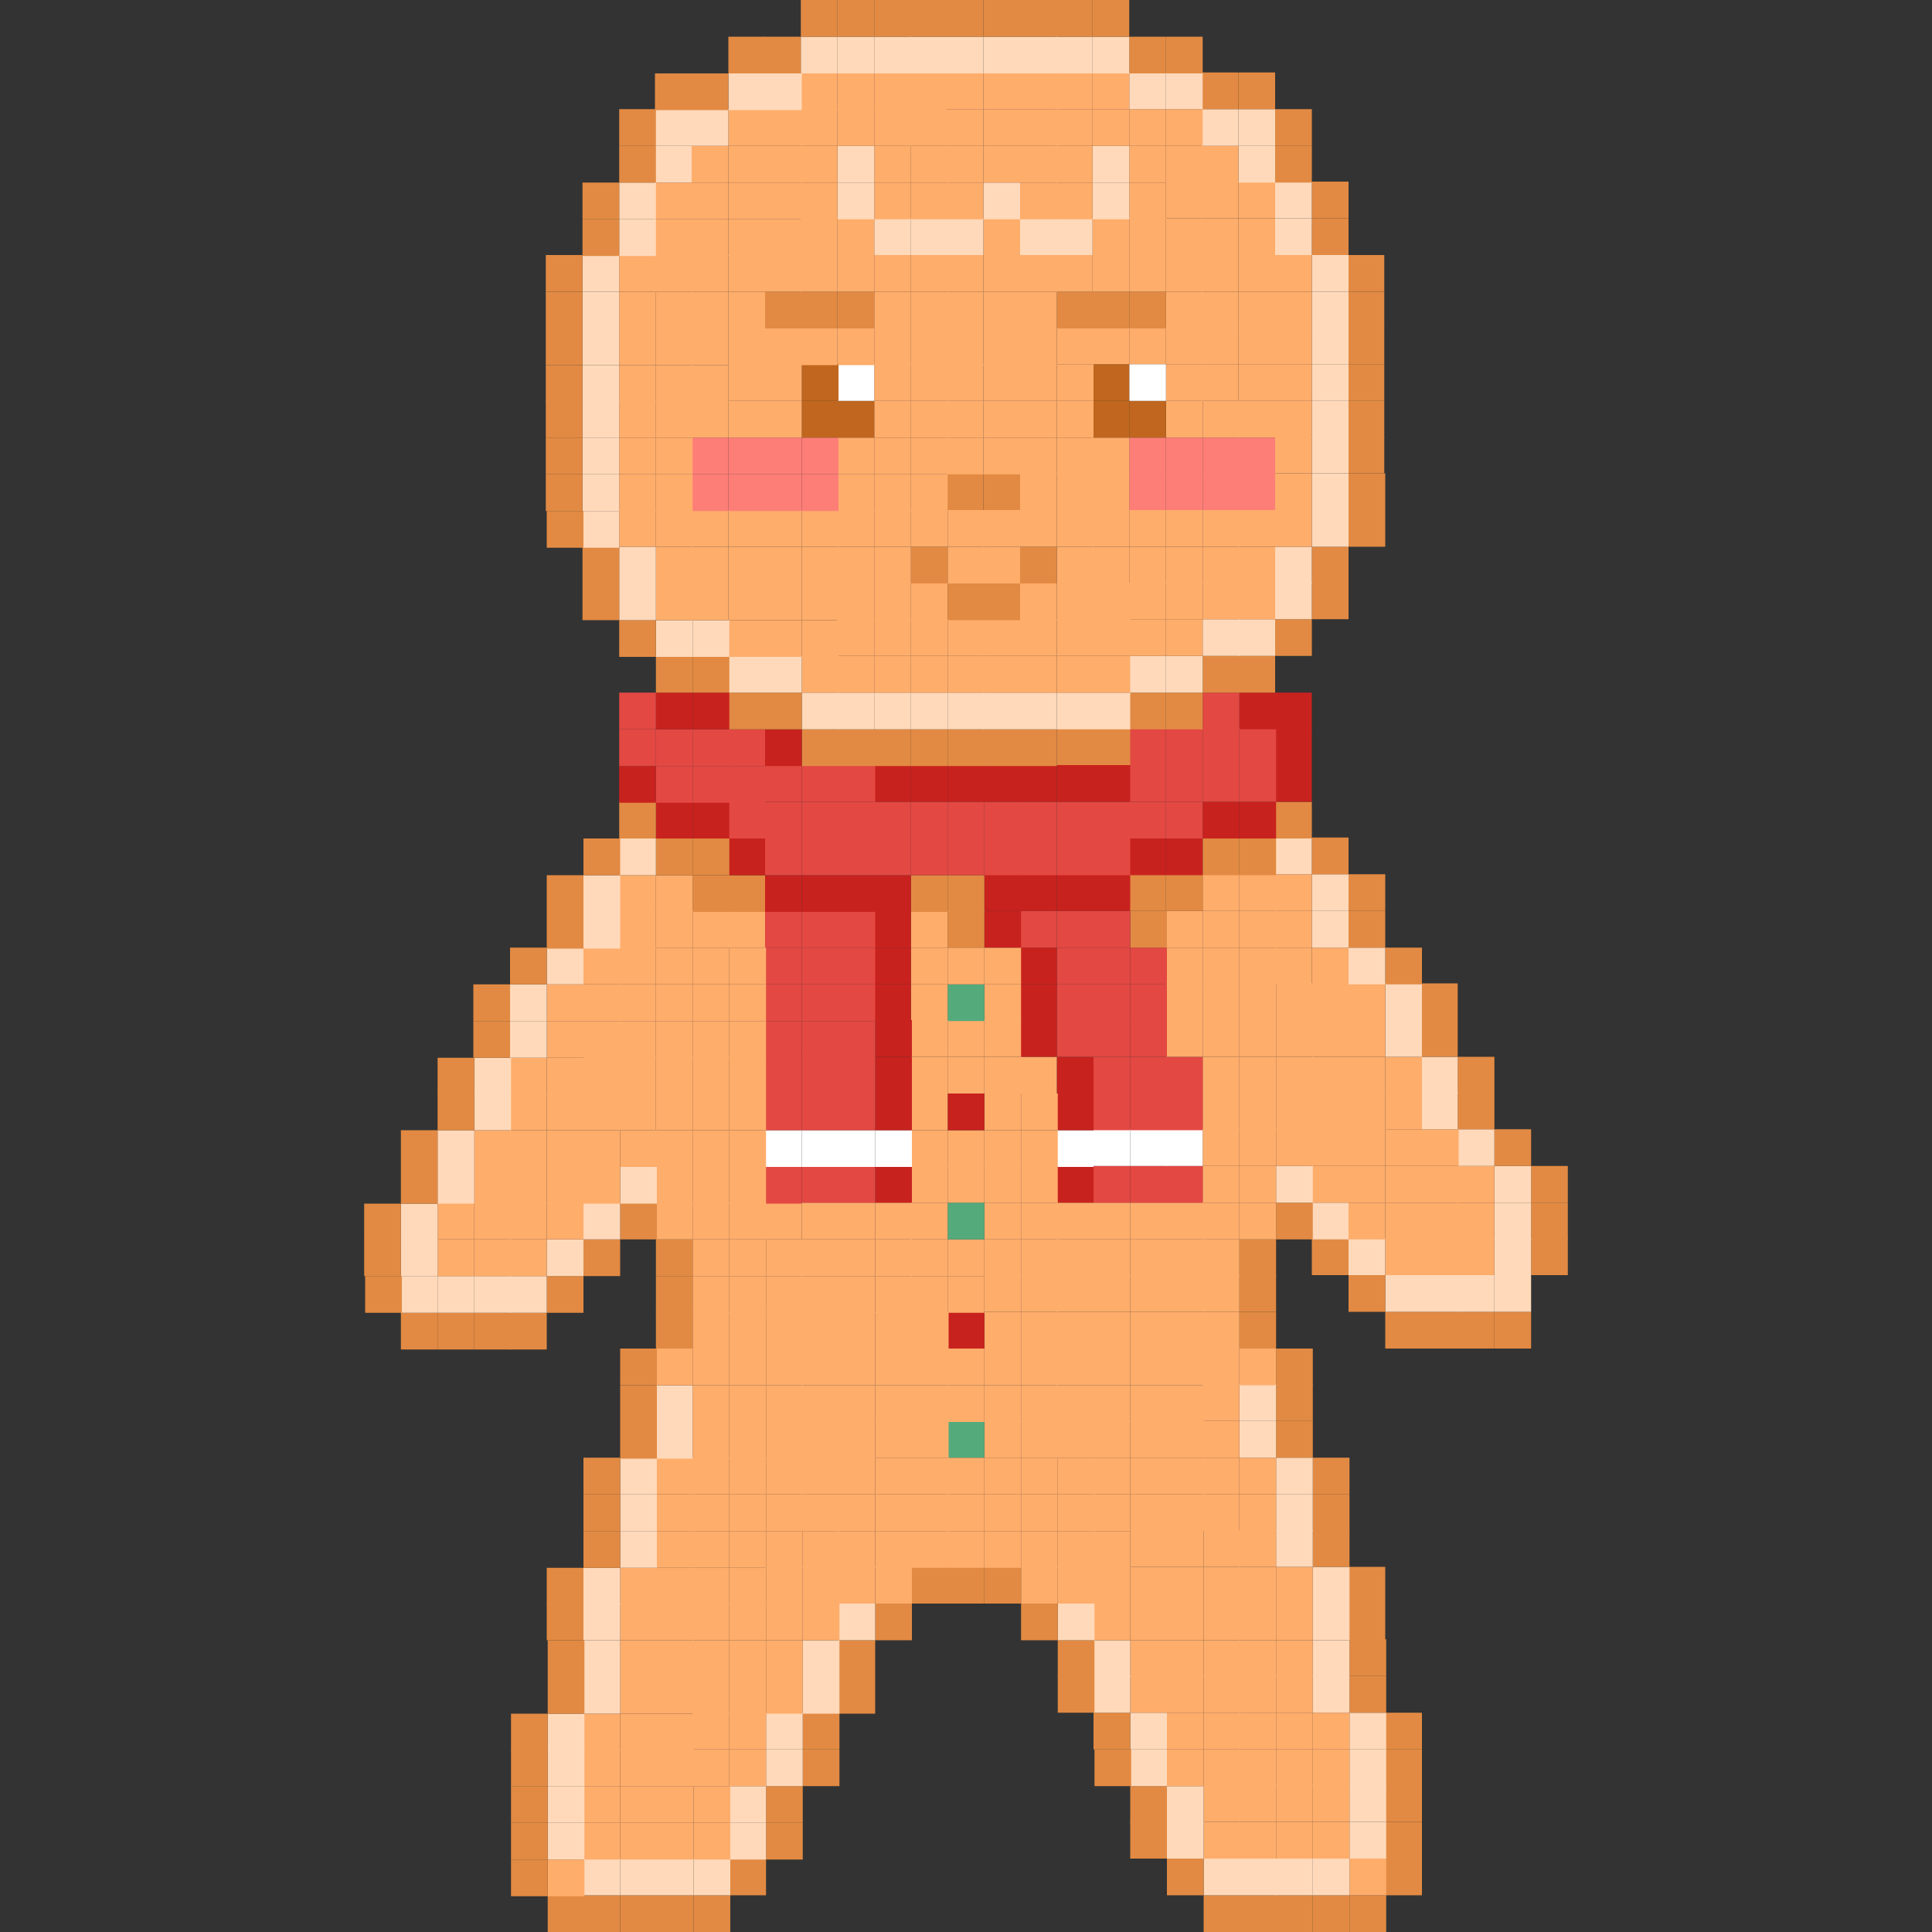 <?xml version="1.0" encoding="UTF-8"?>
<svg xmlns="http://www.w3.org/2000/svg" version="1.1" viewBox="0 0 200 200">
  <rect x="0" y="0" width="200" height="200" fill="#333333" stroke="none"/>
  <defs>
    <style>
      .cls-1 {
        fill: #fd7e77;
      }

      .cls-2 {
        fill: #55aa7c;
      }

      .cls-3 {
        fill: #e28a43;
      }

      .cls-4 {
        fill: #ffad6b;
      }

      .cls-5 {
        fill: #fff;
      }

      .cls-6 {
        fill: #ffd9ba;
      }

      .cls-7 {
        fill: #c8221e;
      }

      .cls-8 {
        fill: #e34843;
      }

      .cls-9 {
        fill: #c0661f;
      }
    </style>
  </defs>
  <!-- Generator: Adobe Illustrator 28.7.1, SVG Export Plug-In . SVG Version: 1.2.0 Build 142)  -->
  <g>
    <g id="_x5F_title-cta">
      <g>
        <rect class="cls-3" x="158.5" y="128.2" width="3.8" height="3.8"/>
        <rect class="cls-3" x="158.5" y="124.5" width="3.8" height="3.8"/>
        <rect class="cls-3" x="158.5" y="120.7" width="3.8" height="3.8"/>
        <rect class="cls-3" x="154.7" y="135.8" width="3.8" height="3.8"/>
        <rect class="cls-6" x="154.7" y="132" width="3.8" height="3.8"/>
        <rect class="cls-6" x="154.7" y="128.2" width="3.8" height="3.8"/>
        <rect class="cls-6" x="154.7" y="124.5" width="3.8" height="3.8"/>
        <rect class="cls-6" x="154.7" y="120.7" width="3.8" height="3.8"/>
        <rect class="cls-3" x="154.7" y="116.9" width="3.8" height="3.8"/>
        <rect class="cls-3" x="150.9" y="135.8" width="3.8" height="3.8"/>
        <rect class="cls-6" x="150.9" y="132" width="3.8" height="3.8"/>
        <rect class="cls-4" x="150.9" y="128.2" width="3.8" height="3.8"/>
        <rect class="cls-4" x="150.9" y="124.5" width="3.8" height="3.8"/>
        <rect class="cls-4" x="150.9" y="120.7" width="3.8" height="3.8"/>
        <rect class="cls-6" x="150.9" y="116.9" width="3.8" height="3.8"/>
        <rect class="cls-3" x="150.9" y="113.1" width="3.8" height="3.8"/>
        <rect class="cls-3" x="150.9" y="109.4" width="3.8" height="3.8"/>
        <rect class="cls-3" x="147.2" y="135.8" width="3.8" height="3.8"/>
        <rect class="cls-6" x="147.2" y="132" width="3.8" height="3.8"/>
        <rect class="cls-4" x="147.2" y="128.2" width="3.8" height="3.8"/>
        <rect class="cls-4" x="147.2" y="124.5" width="3.8" height="3.8"/>
        <rect class="cls-4" x="147.2" y="120.7" width="3.8" height="3.8"/>
        <rect class="cls-4" x="147.2" y="116.9" width="3.8" height="3.8"/>
        <rect class="cls-6" x="147.1" y="113.1" width="3.8" height="3.8"/>
        <rect class="cls-6" x="147.1" y="109.4" width="3.8" height="3.8"/>
        <rect class="cls-3" x="147.1" y="105.6" width="3.8" height="3.8"/>
        <rect class="cls-3" x="147.1" y="101.8" width="3.8" height="3.8"/>
        <rect class="cls-3" x="143.4" y="192.4" width="3.8" height="3.8"/>
        <rect class="cls-3" x="143.4" y="188.6" width="3.8" height="3.8"/>
        <rect class="cls-3" x="143.4" y="184.8" width="3.8" height="3.8"/>
        <rect class="cls-3" x="143.4" y="181.1" width="3.8" height="3.8"/>
        <rect class="cls-3" x="143.4" y="177.3" width="3.8" height="3.8"/>
        <rect class="cls-3" x="143.4" y="135.8" width="3.8" height="3.8"/>
        <rect class="cls-6" x="143.4" y="132" width="3.8" height="3.8"/>
        <rect class="cls-4" x="143.4" y="128.2" width="3.8" height="3.8"/>
        <rect class="cls-4" x="143.4" y="124.5" width="3.8" height="3.8"/>
        <rect class="cls-4" x="143.4" y="120.7" width="3.8" height="3.8"/>
        <rect class="cls-4" x="143.4" y="116.9" width="3.8" height="3.8"/>
        <rect class="cls-4" x="143.4" y="113.1" width="3.8" height="3.8"/>
        <rect class="cls-4" x="143.4" y="109.4" width="3.8" height="3.8"/>
        <rect class="cls-6" x="143.4" y="105.6" width="3.8" height="3.8"/>
        <rect class="cls-6" x="143.4" y="101.8" width="3.8" height="3.8"/>
        <rect class="cls-3" x="143.4" y="98.1" width="3.8" height="3.8"/>
        <rect class="cls-3" x="139.7" y="196.2" width="3.8" height="3.8"/>
        <rect class="cls-4" x="139.7" y="192.4" width="3.8" height="3.8"/>
        <rect class="cls-6" x="139.7" y="188.6" width="3.8" height="3.8"/>
        <rect class="cls-6" x="139.7" y="184.8" width="3.8" height="3.8"/>
        <rect class="cls-6" x="139.7" y="181.1" width="3.8" height="3.8"/>
        <rect class="cls-6" x="139.7" y="177.3" width="3.8" height="3.8"/>
        <rect class="cls-3" x="139.7" y="173.5" width="3.8" height="3.8"/>
        <rect class="cls-3" x="139.7" y="169.7" width="3.8" height="3.8"/>
        <rect class="cls-3" x="139.6" y="166" width="3.8" height="3.8"/>
        <rect class="cls-3" x="139.6" y="162.2" width="3.8" height="3.8"/>
        <rect class="cls-3" x="139.6" y="132" width="3.8" height="3.8"/>
        <rect class="cls-6" x="139.6" y="128.2" width="3.8" height="3.8"/>
        <rect class="cls-4" x="139.6" y="124.5" width="3.8" height="3.8"/>
        <rect class="cls-4" x="139.6" y="120.7" width="3.8" height="3.8"/>
        <rect class="cls-4" x="139.6" y="116.9" width="3.8" height="3.8"/>
        <rect class="cls-4" x="139.6" y="113.2" width="3.8" height="3.8"/>
        <rect class="cls-4" x="139.6" y="109.4" width="3.8" height="3.8"/>
        <rect class="cls-4" x="139.6" y="105.6" width="3.8" height="3.8"/>
        <rect class="cls-4" x="139.6" y="101.8" width="3.8" height="3.8"/>
        <rect class="cls-6" x="139.6" y="98.1" width="3.8" height="3.8"/>
        <rect class="cls-3" x="139.6" y="94.3" width="3.8" height="3.8"/>
        <rect class="cls-3" x="139.6" y="90.5" width="3.8" height="3.8"/>
        <rect class="cls-3" x="139.6" y="52.8" width="3.8" height="3.8"/>
        <rect class="cls-3" x="139.6" y="49" width="3.8" height="3.8"/>
        <rect class="cls-3" x="139.5" y="45.2" width="3.8" height="3.8"/>
        <rect class="cls-3" x="139.5" y="41.5" width="3.8" height="3.8"/>
        <rect class="cls-3" x="139.5" y="37.7" width="3.8" height="3.8"/>
        <rect class="cls-3" x="139.5" y="33.9" width="3.8" height="3.8"/>
        <rect class="cls-3" x="139.5" y="30.2" width="3.8" height="3.8"/>
        <rect class="cls-3" x="139.5" y="26.4" width="3.8" height="3.8"/>
        <rect class="cls-3" x="135.9" y="196.2" width="3.8" height="3.8"/>
        <rect class="cls-6" x="135.9" y="192.4" width="3.8" height="3.8"/>
        <rect class="cls-4" x="135.9" y="188.6" width="3.8" height="3.8"/>
        <rect class="cls-4" x="135.9" y="184.8" width="3.8" height="3.8"/>
        <rect class="cls-4" x="135.9" y="181.1" width="3.8" height="3.8"/>
        <rect class="cls-4" x="135.9" y="177.3" width="3.8" height="3.8"/>
        <rect class="cls-6" x="135.9" y="173.5" width="3.8" height="3.8"/>
        <rect class="cls-6" x="135.9" y="169.8" width="3.8" height="3.8"/>
        <rect class="cls-6" x="135.9" y="166" width="3.8" height="3.8"/>
        <rect class="cls-6" x="135.9" y="162.2" width="3.8" height="3.8"/>
        <rect class="cls-3" x="135.9" y="158.4" width="3.8" height="3.8"/>
        <rect class="cls-3" x="135.9" y="154.7" width="3.8" height="3.8"/>
        <rect class="cls-3" x="135.9" y="150.9" width="3.8" height="3.8"/>
        <rect class="cls-3" x="135.8" y="128.2" width="3.8" height="3.8"/>
        <rect class="cls-6" x="135.8" y="124.5" width="3.8" height="3.8"/>
        <rect class="cls-4" x="135.8" y="120.7" width="3.8" height="3.8"/>
        <rect class="cls-4" x="135.8" y="116.9" width="3.8" height="3.8"/>
        <rect class="cls-4" x="135.8" y="113.2" width="3.8" height="3.8"/>
        <rect class="cls-4" x="135.8" y="109.4" width="3.8" height="3.8"/>
        <rect class="cls-4" x="135.8" y="105.6" width="3.8" height="3.8"/>
        <rect class="cls-4" x="135.8" y="101.8" width="3.8" height="3.8"/>
        <rect class="cls-4" x="135.8" y="98.1" width="3.8" height="3.8"/>
        <rect class="cls-6" x="135.8" y="94.3" width="3.8" height="3.8"/>
        <rect class="cls-6" x="135.8" y="90.5" width="3.8" height="3.8"/>
        <rect class="cls-3" x="135.8" y="86.7" width="3.8" height="3.8"/>
        <rect class="cls-3" x="135.8" y="60.3" width="3.8" height="3.8"/>
        <rect class="cls-3" x="135.8" y="56.6" width="3.8" height="3.8"/>
        <rect class="cls-6" x="135.8" y="52.8" width="3.8" height="3.8"/>
        <rect class="cls-6" x="135.8" y="49" width="3.8" height="3.8"/>
        <rect class="cls-6" x="135.8" y="45.2" width="3.8" height="3.8"/>
        <rect class="cls-6" x="135.8" y="41.5" width="3.8" height="3.8"/>
        <rect class="cls-6" x="135.8" y="37.7" width="3.8" height="3.8"/>
        <rect class="cls-6" x="135.8" y="33.9" width="3.8" height="3.8"/>
        <rect class="cls-6" x="135.8" y="30.2" width="3.8" height="3.8"/>
        <rect class="cls-6" x="135.8" y="26.4" width="3.8" height="3.8"/>
        <rect class="cls-3" x="135.8" y="22.6" width="3.8" height="3.8"/>
        <rect class="cls-3" x="135.8" y="18.8" width="3.8" height="3.8"/>
        <rect class="cls-3" x="132.1" y="196.2" width="3.8" height="3.8"/>
        <rect class="cls-6" x="132.1" y="192.4" width="3.8" height="3.8"/>
        <rect class="cls-4" x="132.1" y="188.6" width="3.8" height="3.8"/>
        <rect class="cls-4" x="132.1" y="184.8" width="3.8" height="3.8"/>
        <rect class="cls-4" x="132.1" y="181.1" width="3.8" height="3.8"/>
        <rect class="cls-4" x="132.1" y="177.3" width="3.8" height="3.8"/>
        <rect class="cls-4" x="132.1" y="173.5" width="3.8" height="3.8"/>
        <rect class="cls-4" x="132.1" y="169.8" width="3.8" height="3.8"/>
        <rect class="cls-4" x="132.1" y="166" width="3.8" height="3.8"/>
        <rect class="cls-4" x="132.1" y="162.2" width="3.8" height="3.8"/>
        <rect class="cls-6" x="132.1" y="158.4" width="3.8" height="3.8"/>
        <rect class="cls-6" x="132.1" y="154.7" width="3.8" height="3.8"/>
        <rect class="cls-6" x="132.1" y="150.9" width="3.8" height="3.8"/>
        <rect class="cls-3" x="132.1" y="147.1" width="3.8" height="3.8"/>
        <rect class="cls-3" x="132.1" y="143.3" width="3.8" height="3.8"/>
        <rect class="cls-3" x="132.1" y="139.6" width="3.8" height="3.8"/>
        <rect class="cls-3" x="132.1" y="124.5" width="3.8" height="3.8"/>
        <rect class="cls-6" x="132.1" y="120.7" width="3.8" height="3.8"/>
        <rect class="cls-4" x="132.1" y="116.9" width="3.8" height="3.8"/>
        <rect class="cls-4" x="132.1" y="113.2" width="3.8" height="3.8"/>
        <rect class="cls-4" x="132.1" y="109.4" width="3.8" height="3.8"/>
        <rect class="cls-4" x="132.1" y="105.6" width="3.8" height="3.8"/>
        <rect class="cls-4" x="132.1" y="101.8" width="3.8" height="3.8"/>
        <rect class="cls-4" x="132" y="98.1" width="3.8" height="3.8"/>
        <rect class="cls-4" x="132" y="94.3" width="3.8" height="3.8"/>
        <rect class="cls-4" x="132" y="90.5" width="3.8" height="3.8"/>
        <rect class="cls-6" x="132" y="86.7" width="3.8" height="3.8"/>
        <rect class="cls-3" x="132" y="83" width="3.8" height="3.8"/>
        <rect class="cls-7" x="132" y="79.2" width="3.8" height="3.8"/>
        <rect class="cls-7" x="132" y="75.4" width="3.8" height="3.8"/>
        <rect class="cls-7" x="132" y="71.7" width="3.8" height="3.8"/>
        <rect class="cls-3" x="132" y="64.1" width="3.8" height="3.8"/>
        <rect class="cls-6" x="132" y="60.3" width="3.8" height="3.8"/>
        <rect class="cls-6" x="132" y="56.6" width="3.8" height="3.8"/>
        <rect class="cls-4" x="132" y="52.8" width="3.8" height="3.8"/>
        <rect class="cls-4" x="132" y="49" width="3.8" height="3.8"/>
        <rect class="cls-4" x="132" y="45.2" width="3.8" height="3.8"/>
        <rect class="cls-4" x="132" y="41.5" width="3.8" height="3.8"/>
        <rect class="cls-4" x="132" y="37.7" width="3.8" height="3.8"/>
        <rect class="cls-4" x="132" y="33.9" width="3.8" height="3.8"/>
        <rect class="cls-4" x="132" y="30.2" width="3.8" height="3.8"/>
        <rect class="cls-4" x="132" y="26.4" width="3.8" height="3.8"/>
        <rect class="cls-6" x="132" y="22.6" width="3.8" height="3.8"/>
        <rect class="cls-6" x="132" y="18.8" width="3.8" height="3.8"/>
        <rect class="cls-3" x="132" y="15.1" width="3.8" height="3.8"/>
        <rect class="cls-3" x="132" y="11.3" width="3.8" height="3.8"/>
        <rect class="cls-3" x="128.4" y="196.2" width="3.8" height="3.8"/>
        <rect class="cls-6" x="128.4" y="192.4" width="3.8" height="3.8"/>
        <rect class="cls-4" x="128.3" y="188.6" width="3.8" height="3.8"/>
        <rect class="cls-4" x="128.3" y="184.8" width="3.8" height="3.8"/>
        <rect class="cls-4" x="128.3" y="181.1" width="3.8" height="3.8"/>
        <rect class="cls-4" x="128.3" y="177.3" width="3.8" height="3.8"/>
        <rect class="cls-4" x="128.3" y="173.5" width="3.8" height="3.8"/>
        <rect class="cls-4" x="128.3" y="169.8" width="3.8" height="3.8"/>
        <rect class="cls-4" x="128.3" y="166" width="3.8" height="3.8"/>
        <rect class="cls-4" x="128.3" y="162.2" width="3.8" height="3.8"/>
        <rect class="cls-4" x="128.3" y="158.4" width="3.8" height="3.8"/>
        <rect class="cls-4" x="128.3" y="154.7" width="3.8" height="3.8"/>
        <rect class="cls-4" x="128.3" y="150.9" width="3.8" height="3.8"/>
        <rect class="cls-6" x="128.3" y="147.1" width="3.8" height="3.8"/>
        <rect class="cls-6" x="128.3" y="143.3" width="3.8" height="3.8"/>
        <rect class="cls-4" x="128.3" y="139.6" width="3.8" height="3.8"/>
        <rect class="cls-3" x="128.3" y="135.8" width="3.8" height="3.8"/>
        <rect class="cls-3" x="128.3" y="132" width="3.8" height="3.8"/>
        <rect class="cls-3" x="128.3" y="128.3" width="3.8" height="3.8"/>
        <rect class="cls-4" x="128.3" y="124.5" width="3.8" height="3.8"/>
        <rect class="cls-4" x="128.3" y="120.7" width="3.8" height="3.8"/>
        <rect class="cls-4" x="128.3" y="116.9" width="3.8" height="3.8"/>
        <rect class="cls-4" x="128.3" y="113.2" width="3.8" height="3.8"/>
        <rect class="cls-4" x="128.3" y="109.4" width="3.8" height="3.8"/>
        <rect class="cls-4" x="128.3" y="105.6" width="3.8" height="3.8"/>
        <rect class="cls-4" x="128.3" y="101.8" width="3.8" height="3.8"/>
        <rect class="cls-4" x="128.3" y="98.1" width="3.8" height="3.8"/>
        <rect class="cls-4" x="128.3" y="94.3" width="3.8" height="3.8"/>
        <rect class="cls-4" x="128.3" y="90.5" width="3.8" height="3.8"/>
        <rect class="cls-3" x="128.3" y="86.8" width="3.8" height="3.8"/>
        <rect class="cls-7" x="128.3" y="83" width="3.8" height="3.8"/>
        <rect class="cls-8" x="128.3" y="79.2" width="3.8" height="3.8"/>
        <rect class="cls-8" x="128.3" y="75.4" width="3.8" height="3.8"/>
        <rect class="cls-7" x="128.3" y="71.7" width="3.8" height="3.8"/>
        <rect class="cls-3" x="128.2" y="67.9" width="3.8" height="3.8"/>
        <rect class="cls-6" x="128.2" y="64.1" width="3.8" height="3.8"/>
        <rect class="cls-4" x="128.2" y="60.3" width="3.8" height="3.8"/>
        <rect class="cls-4" x="128.2" y="56.6" width="3.8" height="3.8"/>
        <rect class="cls-4" x="128.2" y="52.8" width="3.8" height="3.8"/>
        <rect class="cls-1" x="128.2" y="49" width="3.8" height="3.8"/>
        <rect class="cls-1" x="128.2" y="45.3" width="3.8" height="3.8"/>
        <rect class="cls-4" x="128.2" y="41.5" width="3.8" height="3.8"/>
        <rect class="cls-4" x="128.2" y="37.7" width="3.8" height="3.8"/>
        <rect class="cls-4" x="128.2" y="33.9" width="3.8" height="3.8"/>
        <rect class="cls-4" x="128.2" y="30.2" width="3.8" height="3.8"/>
        <rect class="cls-4" x="128.2" y="26.4" width="3.8" height="3.8"/>
        <rect class="cls-4" x="128.2" y="22.6" width="3.8" height="3.8"/>
        <rect class="cls-4" x="128.2" y="18.8" width="3.8" height="3.8"/>
        <rect class="cls-6" x="128.2" y="15.1" width="3.8" height="3.8"/>
        <rect class="cls-6" x="128.2" y="11.3" width="3.8" height="3.8"/>
        <rect class="cls-3" x="128.2" y="7.5" width="3.8" height="3.8"/>
        <rect class="cls-3" x="124.6" y="196.2" width="3.8" height="3.8"/>
        <rect class="cls-6" x="124.6" y="192.4" width="3.8" height="3.8"/>
        <rect class="cls-4" x="124.6" y="188.6" width="3.8" height="3.8"/>
        <rect class="cls-4" x="124.6" y="184.8" width="3.8" height="3.8"/>
        <rect class="cls-4" x="124.6" y="181.1" width="3.8" height="3.8"/>
        <rect class="cls-4" x="124.6" y="177.3" width="3.8" height="3.8"/>
        <rect class="cls-4" x="124.6" y="173.5" width="3.8" height="3.8"/>
        <rect class="cls-4" x="124.6" y="169.8" width="3.8" height="3.8"/>
        <rect class="cls-4" x="124.6" y="166" width="3.8" height="3.8"/>
        <rect class="cls-4" x="124.6" y="162.2" width="3.8" height="3.8"/>
        <rect class="cls-4" x="124.6" y="158.4" width="3.8" height="3.8"/>
        <rect class="cls-4" x="124.5" y="154.7" width="3.8" height="3.8"/>
        <rect class="cls-4" x="124.5" y="150.9" width="3.8" height="3.8"/>
        <rect class="cls-4" x="124.5" y="147.1" width="3.8" height="3.8"/>
        <rect class="cls-4" x="124.5" y="143.3" width="3.8" height="3.8"/>
        <rect class="cls-4" x="124.5" y="139.6" width="3.8" height="3.8"/>
        <rect class="cls-4" x="124.5" y="135.8" width="3.8" height="3.8"/>
        <rect class="cls-4" x="124.5" y="132" width="3.8" height="3.8"/>
        <rect class="cls-4" x="124.5" y="128.3" width="3.8" height="3.8"/>
        <rect class="cls-4" x="124.5" y="124.5" width="3.8" height="3.8"/>
        <rect class="cls-4" x="124.5" y="120.7" width="3.8" height="3.8"/>
        <rect class="cls-4" x="124.5" y="116.9" width="3.8" height="3.8"/>
        <rect class="cls-4" x="124.5" y="113.2" width="3.8" height="3.8"/>
        <rect class="cls-4" x="124.5" y="109.4" width="3.8" height="3.8"/>
        <rect class="cls-4" x="124.5" y="105.6" width="3.8" height="3.8"/>
        <rect class="cls-4" x="124.5" y="101.8" width="3.8" height="3.8"/>
        <rect class="cls-4" x="124.5" y="98.1" width="3.8" height="3.8"/>
        <rect class="cls-4" x="124.5" y="94.3" width="3.8" height="3.8"/>
        <rect class="cls-4" x="124.5" y="90.5" width="3.8" height="3.8"/>
        <rect class="cls-3" x="124.5" y="86.8" width="3.8" height="3.8"/>
        <rect class="cls-7" x="124.5" y="83" width="3.8" height="3.8"/>
        <rect class="cls-8" x="124.5" y="79.2" width="3.8" height="3.8"/>
        <rect class="cls-8" x="124.5" y="75.4" width="3.8" height="3.8"/>
        <rect class="cls-8" x="124.5" y="71.7" width="3.8" height="3.8"/>
        <rect class="cls-3" x="124.5" y="67.9" width="3.8" height="3.8"/>
        <rect class="cls-6" x="124.5" y="64.1" width="3.8" height="3.8"/>
        <rect class="cls-4" x="124.5" y="60.3" width="3.8" height="3.8"/>
        <rect class="cls-4" x="124.5" y="56.6" width="3.8" height="3.8"/>
        <rect class="cls-4" x="124.5" y="52.8" width="3.8" height="3.8"/>
        <rect class="cls-1" x="124.5" y="49" width="3.8" height="3.8"/>
        <rect class="cls-1" x="124.5" y="45.3" width="3.8" height="3.8"/>
        <rect class="cls-4" x="124.5" y="41.5" width="3.8" height="3.8"/>
        <rect class="cls-4" x="124.4" y="37.7" width="3.8" height="3.8"/>
        <rect class="cls-4" x="124.4" y="33.9" width="3.8" height="3.8"/>
        <rect class="cls-4" x="124.4" y="30.2" width="3.8" height="3.8"/>
        <rect class="cls-4" x="124.4" y="26.4" width="3.8" height="3.8"/>
        <rect class="cls-4" x="124.4" y="22.6" width="3.8" height="3.8"/>
        <rect class="cls-4" x="124.4" y="18.8" width="3.8" height="3.8"/>
        <rect class="cls-4" x="124.4" y="15.1" width="3.8" height="3.8"/>
        <rect class="cls-6" x="124.4" y="11.3" width="3.8" height="3.8"/>
        <rect class="cls-3" x="124.4" y="7.5" width="3.8" height="3.8"/>
        <rect class="cls-3" x="120.8" y="192.4" width="3.8" height="3.8"/>
        <rect class="cls-6" x="120.8" y="188.6" width="3.8" height="3.8"/>
        <rect class="cls-6" x="120.8" y="184.9" width="3.8" height="3.8"/>
        <rect class="cls-4" x="120.8" y="181.1" width="3.8" height="3.8"/>
        <rect class="cls-4" x="120.8" y="177.3" width="3.8" height="3.8"/>
        <rect class="cls-4" x="120.8" y="173.5" width="3.8" height="3.8"/>
        <rect class="cls-4" x="120.8" y="169.8" width="3.8" height="3.8"/>
        <rect class="cls-4" x="120.8" y="166" width="3.8" height="3.8"/>
        <rect class="cls-4" x="120.8" y="162.2" width="3.8" height="3.8"/>
        <rect class="cls-4" x="120.8" y="158.4" width="3.8" height="3.8"/>
        <rect class="cls-4" x="120.8" y="154.7" width="3.8" height="3.8"/>
        <rect class="cls-4" x="120.8" y="150.9" width="3.8" height="3.8"/>
        <rect class="cls-4" x="120.8" y="147.1" width="3.8" height="3.8"/>
        <rect class="cls-4" x="120.8" y="143.4" width="3.8" height="3.8"/>
        <rect class="cls-4" x="120.8" y="139.6" width="3.8" height="3.8"/>
        <rect class="cls-4" x="120.8" y="135.8" width="3.8" height="3.8"/>
        <rect class="cls-4" x="120.8" y="132" width="3.8" height="3.8"/>
        <rect class="cls-4" x="120.8" y="128.3" width="3.8" height="3.8"/>
        <rect class="cls-4" x="120.8" y="124.5" width="3.8" height="3.8"/>
        <rect class="cls-8" x="120.7" y="120.7" width="3.8" height="3.8"/>
        <rect class="cls-5" x="120.7" y="116.9" width="3.8" height="3.8"/>
        <rect class="cls-8" x="120.7" y="113.2" width="3.8" height="3.8"/>
        <rect class="cls-8" x="120.7" y="109.4" width="3.8" height="3.8"/>
        <rect class="cls-4" x="120.7" y="105.6" width="3.8" height="3.8"/>
        <rect class="cls-4" x="120.7" y="101.8" width="3.8" height="3.8"/>
        <rect class="cls-4" x="120.7" y="98.1" width="3.8" height="3.8"/>
        <rect class="cls-4" x="120.7" y="94.3" width="3.8" height="3.8"/>
        <rect class="cls-3" x="120.7" y="90.5" width="3.8" height="3.8"/>
        <rect class="cls-7" x="120.7" y="86.8" width="3.8" height="3.8"/>
        <rect class="cls-8" x="120.7" y="83" width="3.8" height="3.8"/>
        <rect class="cls-8" x="120.7" y="79.2" width="3.8" height="3.8"/>
        <rect class="cls-8" x="120.7" y="75.4" width="3.8" height="3.8"/>
        <rect class="cls-3" x="120.7" y="71.7" width="3.8" height="3.8"/>
        <rect class="cls-6" x="120.7" y="67.9" width="3.8" height="3.8"/>
        <rect class="cls-4" x="120.7" y="64.1" width="3.8" height="3.8"/>
        <rect class="cls-4" x="120.7" y="60.3" width="3.8" height="3.8"/>
        <rect class="cls-4" x="120.7" y="56.6" width="3.8" height="3.8"/>
        <rect class="cls-4" x="120.7" y="52.8" width="3.8" height="3.8"/>
        <rect class="cls-1" x="120.7" y="49" width="3.8" height="3.8"/>
        <rect class="cls-1" x="120.7" y="45.3" width="3.8" height="3.8"/>
        <rect class="cls-4" x="120.7" y="41.5" width="3.8" height="3.8"/>
        <rect class="cls-4" x="120.7" y="37.7" width="3.8" height="3.8"/>
        <rect class="cls-4" x="120.7" y="33.9" width="3.8" height="3.8"/>
        <rect class="cls-4" x="120.7" y="30.2" width="3.8" height="3.8"/>
        <rect class="cls-4" x="120.7" y="26.4" width="3.8" height="3.8"/>
        <rect class="cls-4" x="120.7" y="22.6" width="3.8" height="3.8"/>
        <rect class="cls-4" x="120.7" y="18.8" width="3.8" height="3.8"/>
        <rect class="cls-4" x="120.7" y="15.1" width="3.8" height="3.8"/>
        <rect class="cls-4" x="120.7" y="11.3" width="3.8" height="3.8"/>
        <rect class="cls-6" x="120.7" y="7.5" width="3.8" height="3.8"/>
        <rect class="cls-3" x="120.7" y="3.8" width="3.8" height="3.8"/>
        <rect class="cls-3" x="117" y="188.6" width="3.8" height="3.8"/>
        <rect class="cls-3" x="117" y="184.9" width="3.8" height="3.8"/>
        <rect class="cls-6" x="117" y="181.1" width="3.8" height="3.8"/>
        <rect class="cls-6" x="117" y="177.3" width="3.8" height="3.8"/>
        <rect class="cls-4" x="117" y="173.5" width="3.8" height="3.8"/>
        <rect class="cls-4" x="117" y="169.8" width="3.8" height="3.8"/>
        <rect class="cls-4" x="117" y="166" width="3.8" height="3.8"/>
        <rect class="cls-4" x="117" y="162.2" width="3.8" height="3.8"/>
        <rect class="cls-4" x="117" y="158.4" width="3.8" height="3.8"/>
        <rect class="cls-4" x="117" y="154.7" width="3.8" height="3.8"/>
        <rect class="cls-4" x="117" y="150.9" width="3.8" height="3.8"/>
        <rect class="cls-4" x="117" y="147.1" width="3.8" height="3.8"/>
        <rect class="cls-4" x="117" y="143.4" width="3.8" height="3.8"/>
        <rect class="cls-4" x="117" y="139.6" width="3.8" height="3.8"/>
        <rect class="cls-4" x="117" y="135.8" width="3.8" height="3.8"/>
        <rect class="cls-4" x="117" y="132" width="3.8" height="3.8"/>
        <rect class="cls-4" x="117" y="128.3" width="3.8" height="3.8"/>
        <rect class="cls-4" x="117" y="124.5" width="3.8" height="3.8"/>
        <rect class="cls-8" x="117" y="120.7" width="3.8" height="3.8"/>
        <rect class="cls-5" x="117" y="116.9" width="3.8" height="3.8"/>
        <rect class="cls-8" x="117" y="113.2" width="3.8" height="3.8"/>
        <rect class="cls-8" x="117" y="109.4" width="3.8" height="3.8"/>
        <rect class="cls-8" x="117" y="105.6" width="3.8" height="3.8"/>
        <rect class="cls-8" x="117" y="101.9" width="3.8" height="3.8"/>
        <rect class="cls-8" x="117" y="98.1" width="3.8" height="3.8"/>
        <rect class="cls-3" x="117" y="94.3" width="3.8" height="3.8"/>
        <rect class="cls-3" x="116.9" y="90.5" width="3.8" height="3.8"/>
        <rect class="cls-7" x="116.9" y="86.8" width="3.8" height="3.8"/>
        <rect class="cls-8" x="116.9" y="83" width="3.8" height="3.8"/>
        <rect class="cls-8" x="116.9" y="79.2" width="3.8" height="3.8"/>
        <rect class="cls-8" x="116.9" y="75.4" width="3.8" height="3.8"/>
        <rect class="cls-3" x="116.9" y="71.7" width="3.8" height="3.8"/>
        <rect class="cls-6" x="116.9" y="67.9" width="3.8" height="3.8"/>
        <rect class="cls-4" x="116.9" y="64.1" width="3.8" height="3.8"/>
        <rect class="cls-4" x="116.9" y="60.3" width="3.8" height="3.8"/>
        <rect class="cls-4" x="116.9" y="56.6" width="3.8" height="3.8"/>
        <rect class="cls-4" x="116.9" y="52.8" width="3.8" height="3.8"/>
        <rect class="cls-1" x="116.9" y="49" width="3.8" height="3.8"/>
        <rect class="cls-1" x="116.9" y="45.3" width="3.8" height="3.8"/>
        <rect class="cls-9" x="116.9" y="41.5" width="3.8" height="3.8"/>
        <rect class="cls-5" x="116.9" y="37.7" width="3.8" height="3.8"/>
        <rect class="cls-4" x="116.9" y="33.9" width="3.8" height="3.8"/>
        <rect class="cls-3" x="116.9" y="30.2" width="3.8" height="3.8"/>
        <rect class="cls-4" x="116.9" y="26.4" width="3.8" height="3.8"/>
        <rect class="cls-4" x="116.9" y="22.6" width="3.8" height="3.8"/>
        <rect class="cls-4" x="116.9" y="18.9" width="3.8" height="3.8"/>
        <rect class="cls-4" x="116.9" y="15.1" width="3.8" height="3.8"/>
        <rect class="cls-4" x="116.9" y="11.3" width="3.8" height="3.8"/>
        <rect class="cls-6" x="116.9" y="7.5" width="3.8" height="3.8"/>
        <rect class="cls-3" x="116.9" y="3.8" width="3.8" height="3.8"/>
        <rect class="cls-3" x="113.3" y="181.1" width="3.8" height="3.8"/>
        <rect class="cls-3" x="113.2" y="177.3" width="3.8" height="3.8"/>
        <rect class="cls-6" x="113.2" y="173.5" width="3.8" height="3.8"/>
        <rect class="cls-6" x="113.2" y="169.8" width="3.8" height="3.8"/>
        <rect class="cls-4" x="113.2" y="166" width="3.8" height="3.8"/>
        <rect class="cls-4" x="113.2" y="162.2" width="3.8" height="3.8"/>
        <rect class="cls-4" x="113.2" y="158.5" width="3.8" height="3.8"/>
        <rect class="cls-4" x="113.2" y="154.7" width="3.8" height="3.8"/>
        <rect class="cls-4" x="113.2" y="150.9" width="3.8" height="3.8"/>
        <rect class="cls-4" x="113.2" y="147.1" width="3.8" height="3.8"/>
        <rect class="cls-4" x="113.2" y="143.4" width="3.8" height="3.8"/>
        <rect class="cls-4" x="113.2" y="139.6" width="3.8" height="3.8"/>
        <rect class="cls-4" x="113.2" y="135.8" width="3.8" height="3.8"/>
        <rect class="cls-4" x="113.2" y="132" width="3.8" height="3.8"/>
        <rect class="cls-4" x="113.2" y="128.3" width="3.8" height="3.8"/>
        <rect class="cls-4" x="113.2" y="124.5" width="3.8" height="3.8"/>
        <rect class="cls-8" x="113.2" y="120.7" width="3.8" height="3.8"/>
        <rect class="cls-5" x="113.2" y="116.9" width="3.8" height="3.8"/>
        <rect class="cls-8" x="113.2" y="113.2" width="3.8" height="3.8"/>
        <rect class="cls-8" x="113.2" y="109.4" width="3.8" height="3.8"/>
        <rect class="cls-8" x="113.2" y="105.6" width="3.8" height="3.8"/>
        <rect class="cls-8" x="113.2" y="101.9" width="3.8" height="3.8"/>
        <rect class="cls-8" x="113.2" y="98.1" width="3.8" height="3.8"/>
        <rect class="cls-8" x="113.2" y="94.3" width="3.8" height="3.8"/>
        <rect class="cls-7" x="113.2" y="90.5" width="3.8" height="3.8"/>
        <rect class="cls-8" x="113.2" y="86.8" width="3.8" height="3.8"/>
        <rect class="cls-8" x="113.2" y="83" width="3.8" height="3.8"/>
        <rect class="cls-7" x="113.2" y="79.2" width="3.8" height="3.8"/>
        <rect class="cls-3" x="113.2" y="75.4" width="3.8" height="3.8"/>
        <rect class="cls-6" x="113.2" y="71.7" width="3.8" height="3.8"/>
        <rect class="cls-4" x="113.2" y="67.9" width="3.8" height="3.8"/>
        <rect class="cls-4" x="113.2" y="64.1" width="3.8" height="3.8"/>
        <rect class="cls-4" x="113.2" y="60.4" width="3.8" height="3.8"/>
        <rect class="cls-4" x="113.1" y="56.6" width="3.8" height="3.8"/>
        <rect class="cls-4" x="113.1" y="52.8" width="3.8" height="3.8"/>
        <rect class="cls-4" x="113.1" y="49" width="3.8" height="3.8"/>
        <rect class="cls-4" x="113.1" y="45.3" width="3.8" height="3.8"/>
        <rect class="cls-9" x="113.1" y="41.5" width="3.8" height="3.8"/>
        <rect class="cls-9" x="113.1" y="37.7" width="3.8" height="3.8"/>
        <rect class="cls-4" x="113.1" y="33.9" width="3.8" height="3.8"/>
        <rect class="cls-3" x="113.1" y="30.2" width="3.8" height="3.8"/>
        <rect class="cls-4" x="113.1" y="26.4" width="3.8" height="3.8"/>
        <rect class="cls-4" x="113.1" y="22.6" width="3.8" height="3.8"/>
        <rect class="cls-6" x="113.1" y="18.9" width="3.8" height="3.8"/>
        <rect class="cls-6" x="113.1" y="15.1" width="3.8" height="3.8"/>
        <rect class="cls-4" x="113.1" y="11.3" width="3.8" height="3.8"/>
        <rect class="cls-4" x="113.1" y="7.5" width="3.8" height="3.8"/>
        <rect class="cls-6" x="113.1" y="3.8" width="3.8" height="3.8"/>
        <rect class="cls-3" x="113.1" y="0" width="3.8" height="3.8"/>
        <rect class="cls-3" x="109.5" y="173.5" width="3.8" height="3.8"/>
        <rect class="cls-3" x="109.5" y="169.8" width="3.8" height="3.8"/>
        <rect class="cls-6" x="109.5" y="166" width="3.8" height="3.8"/>
        <rect class="cls-4" x="109.5" y="162.2" width="3.8" height="3.8"/>
        <rect class="cls-4" x="109.5" y="158.5" width="3.8" height="3.8"/>
        <rect class="cls-4" x="109.5" y="154.7" width="3.8" height="3.8"/>
        <rect class="cls-4" x="109.5" y="150.9" width="3.8" height="3.8"/>
        <rect class="cls-4" x="109.4" y="147.1" width="3.8" height="3.8"/>
        <rect class="cls-4" x="109.4" y="143.4" width="3.8" height="3.8"/>
        <rect class="cls-4" x="109.4" y="139.6" width="3.8" height="3.8"/>
        <rect class="cls-4" x="109.4" y="135.8" width="3.8" height="3.8"/>
        <rect class="cls-4" x="109.4" y="132" width="3.8" height="3.8"/>
        <rect class="cls-4" x="109.4" y="128.3" width="3.8" height="3.8"/>
        <rect class="cls-4" x="109.4" y="124.5" width="3.8" height="3.8"/>
        <rect class="cls-7" x="109.4" y="120.7" width="3.8" height="3.8"/>
        <rect class="cls-5" x="109.4" y="117" width="3.8" height="3.8"/>
        <rect class="cls-7" x="109.4" y="113.2" width="3.8" height="3.8"/>
        <rect class="cls-7" x="109.4" y="109.4" width="3.8" height="3.8"/>
        <rect class="cls-8" x="109.4" y="105.6" width="3.8" height="3.8"/>
        <rect class="cls-8" x="109.4" y="101.9" width="3.8" height="3.8"/>
        <rect class="cls-8" x="109.4" y="98.1" width="3.8" height="3.8"/>
        <rect class="cls-8" x="109.4" y="94.3" width="3.8" height="3.8"/>
        <rect class="cls-7" x="109.4" y="90.5" width="3.8" height="3.8"/>
        <rect class="cls-8" x="109.4" y="86.8" width="3.8" height="3.8"/>
        <rect class="cls-8" x="109.4" y="83" width="3.8" height="3.8"/>
        <rect class="cls-7" x="109.4" y="79.2" width="3.8" height="3.8"/>
        <rect class="cls-3" x="109.4" y="75.4" width="3.8" height="3.8"/>
        <rect class="cls-6" x="109.4" y="71.7" width="3.8" height="3.8"/>
        <rect class="cls-4" x="109.4" y="67.9" width="3.8" height="3.8"/>
        <rect class="cls-4" x="109.4" y="64.1" width="3.8" height="3.8"/>
        <rect class="cls-4" x="109.4" y="60.4" width="3.8" height="3.8"/>
        <rect class="cls-4" x="109.4" y="56.6" width="3.8" height="3.8"/>
        <rect class="cls-4" x="109.4" y="52.8" width="3.8" height="3.8"/>
        <rect class="cls-4" x="109.4" y="49" width="3.8" height="3.8"/>
        <rect class="cls-4" x="109.4" y="45.3" width="3.8" height="3.8"/>
        <rect class="cls-4" x="109.4" y="41.5" width="3.8" height="3.8"/>
        <rect class="cls-4" x="109.4" y="37.7" width="3.8" height="3.8"/>
        <rect class="cls-4" x="109.4" y="33.9" width="3.8" height="3.8"/>
        <rect class="cls-3" x="109.4" y="30.2" width="3.8" height="3.8"/>
        <rect class="cls-4" x="109.3" y="26.4" width="3.8" height="3.8"/>
        <rect class="cls-6" x="109.3" y="22.6" width="3.8" height="3.8"/>
        <rect class="cls-4" x="109.3" y="18.9" width="3.8" height="3.8"/>
        <rect class="cls-4" x="109.3" y="15.1" width="3.8" height="3.8"/>
        <rect class="cls-4" x="109.3" y="11.3" width="3.8" height="3.8"/>
        <rect class="cls-4" x="109.3" y="7.5" width="3.8" height="3.8"/>
        <rect class="cls-6" x="109.3" y="3.8" width="3.8" height="3.8"/>
        <rect class="cls-3" x="109.3" y="0" width="3.8" height="3.8"/>
        <rect class="cls-3" x="105.7" y="166" width="3.8" height="3.8"/>
        <rect class="cls-4" x="105.7" y="162.2" width="3.8" height="3.8"/>
        <rect class="cls-4" x="105.7" y="158.5" width="3.8" height="3.8"/>
        <rect class="cls-4" x="105.7" y="154.7" width="3.8" height="3.8"/>
        <rect class="cls-4" x="105.7" y="150.9" width="3.8" height="3.8"/>
        <rect class="cls-4" x="105.7" y="147.1" width="3.8" height="3.8"/>
        <rect class="cls-4" x="105.7" y="143.4" width="3.8" height="3.8"/>
        <rect class="cls-4" x="105.7" y="139.6" width="3.8" height="3.8"/>
        <rect class="cls-4" x="105.7" y="135.8" width="3.8" height="3.8"/>
        <rect class="cls-4" x="105.7" y="132" width="3.8" height="3.8"/>
        <rect class="cls-4" x="105.7" y="128.3" width="3.8" height="3.8"/>
        <rect class="cls-4" x="105.7" y="124.5" width="3.8" height="3.8"/>
        <rect class="cls-4" x="105.7" y="120.7" width="3.8" height="3.8"/>
        <rect class="cls-4" x="105.7" y="117" width="3.8" height="3.8"/>
        <rect class="cls-4" x="105.7" y="113.2" width="3.8" height="3.8"/>
        <rect class="cls-4" x="105.6" y="109.4" width="3.8" height="3.8"/>
        <rect class="cls-7" x="105.6" y="105.6" width="3.8" height="3.8"/>
        <rect class="cls-7" x="105.6" y="101.9" width="3.8" height="3.8"/>
        <rect class="cls-7" x="105.6" y="98.1" width="3.8" height="3.8"/>
        <rect class="cls-8" x="105.6" y="94.3" width="3.8" height="3.8"/>
        <rect class="cls-7" x="105.6" y="90.5" width="3.8" height="3.8"/>
        <rect class="cls-8" x="105.6" y="86.8" width="3.8" height="3.8"/>
        <rect class="cls-8" x="105.6" y="83" width="3.8" height="3.8"/>
        <rect class="cls-7" x="105.6" y="79.2" width="3.8" height="3.8"/>
        <rect class="cls-3" x="105.6" y="75.5" width="3.8" height="3.8"/>
        <rect class="cls-6" x="105.6" y="71.7" width="3.8" height="3.8"/>
        <rect class="cls-4" x="105.6" y="67.9" width="3.8" height="3.8"/>
        <rect class="cls-4" x="105.6" y="64.1" width="3.8" height="3.8"/>
        <rect class="cls-4" x="105.6" y="60.4" width="3.8" height="3.8"/>
        <rect class="cls-3" x="105.6" y="56.6" width="3.8" height="3.8"/>
        <rect class="cls-4" x="105.6" y="52.8" width="3.8" height="3.8"/>
        <rect class="cls-4" x="105.6" y="49" width="3.8" height="3.8"/>
        <rect class="cls-4" x="105.6" y="45.3" width="3.8" height="3.8"/>
        <rect class="cls-4" x="105.6" y="41.5" width="3.8" height="3.8"/>
        <rect class="cls-4" x="105.6" y="37.7" width="3.8" height="3.8"/>
        <rect class="cls-4" x="105.6" y="34" width="3.8" height="3.8"/>
        <rect class="cls-4" x="105.6" y="30.2" width="3.8" height="3.8"/>
        <rect class="cls-4" x="105.6" y="26.4" width="3.8" height="3.8"/>
        <rect class="cls-6" x="105.6" y="22.6" width="3.8" height="3.8"/>
        <rect class="cls-4" x="105.6" y="18.9" width="3.8" height="3.8"/>
        <rect class="cls-4" x="105.6" y="15.1" width="3.8" height="3.8"/>
        <rect class="cls-4" x="105.6" y="11.3" width="3.8" height="3.8"/>
        <rect class="cls-4" x="105.6" y="7.5" width="3.8" height="3.8"/>
        <rect class="cls-6" x="105.6" y="3.8" width="3.8" height="3.8"/>
        <rect class="cls-3" x="105.6" y="0" width="3.8" height="3.8"/>
        <rect class="cls-3" x="101.9" y="162.2" width="3.8" height="3.8"/>
        <rect class="cls-4" x="101.9" y="158.5" width="3.8" height="3.8"/>
        <rect class="cls-4" x="101.9" y="154.7" width="3.8" height="3.8"/>
        <rect class="cls-4" x="101.9" y="150.9" width="3.8" height="3.8"/>
        <rect class="cls-4" x="101.9" y="147.1" width="3.8" height="3.8"/>
        <rect class="cls-4" x="101.9" y="143.4" width="3.8" height="3.8"/>
        <rect class="cls-4" x="101.9" y="139.6" width="3.8" height="3.8"/>
        <rect class="cls-4" x="101.9" y="135.8" width="3.8" height="3.8"/>
        <rect class="cls-4" x="101.9" y="132" width="3.8" height="3.8"/>
        <rect class="cls-4" x="101.9" y="128.3" width="3.8" height="3.8"/>
        <rect class="cls-4" x="101.9" y="124.5" width="3.8" height="3.8"/>
        <rect class="cls-4" x="101.9" y="120.7" width="3.8" height="3.8"/>
        <rect class="cls-4" x="101.9" y="117" width="3.8" height="3.8"/>
        <rect class="cls-4" x="101.9" y="113.2" width="3.8" height="3.8"/>
        <rect class="cls-4" x="101.9" y="109.4" width="3.8" height="3.8"/>
        <rect class="cls-4" x="101.9" y="105.6" width="3.8" height="3.8"/>
        <rect class="cls-4" x="101.9" y="101.9" width="3.8" height="3.8"/>
        <rect class="cls-4" x="101.9" y="98.1" width="3.8" height="3.8"/>
        <rect class="cls-7" x="101.9" y="94.3" width="3.8" height="3.8"/>
        <rect class="cls-7" x="101.9" y="90.5" width="3.8" height="3.8"/>
        <rect class="cls-8" x="101.9" y="86.8" width="3.8" height="3.8"/>
        <rect class="cls-8" x="101.9" y="83" width="3.8" height="3.8"/>
        <rect class="cls-7" x="101.8" y="79.2" width="3.8" height="3.8"/>
        <rect class="cls-3" x="101.8" y="75.5" width="3.8" height="3.8"/>
        <rect class="cls-6" x="101.8" y="71.7" width="3.8" height="3.8"/>
        <rect class="cls-4" x="101.8" y="67.9" width="3.8" height="3.8"/>
        <rect class="cls-4" x="101.8" y="64.1" width="3.8" height="3.8"/>
        <rect class="cls-3" x="101.8" y="60.4" width="3.8" height="3.8"/>
        <rect class="cls-4" x="101.8" y="56.6" width="3.8" height="3.8"/>
        <rect class="cls-4" x="101.8" y="52.8" width="3.8" height="3.8"/>
        <rect class="cls-3" x="101.8" y="49" width="3.8" height="3.8"/>
        <rect class="cls-4" x="101.8" y="45.3" width="3.8" height="3.8"/>
        <rect class="cls-4" x="101.8" y="41.5" width="3.8" height="3.8"/>
        <rect class="cls-4" x="101.8" y="37.7" width="3.8" height="3.8"/>
        <rect class="cls-4" x="101.8" y="34" width="3.8" height="3.8"/>
        <rect class="cls-4" x="101.8" y="30.2" width="3.8" height="3.8"/>
        <rect class="cls-4" x="101.8" y="26.4" width="3.8" height="3.8"/>
        <rect class="cls-4" x="101.8" y="22.6" width="3.8" height="3.8"/>
        <rect class="cls-6" x="101.8" y="18.9" width="3.8" height="3.8"/>
        <rect class="cls-4" x="101.8" y="15.1" width="3.8" height="3.8"/>
        <rect class="cls-4" x="101.8" y="11.3" width="3.8" height="3.8"/>
        <rect class="cls-4" x="101.8" y="7.5" width="3.8" height="3.8"/>
        <rect class="cls-6" x="101.8" y="3.8" width="3.8" height="3.8"/>
        <rect class="cls-3" x="101.8" y="0" width="3.8" height="3.8"/>
        <rect class="cls-3" x="98.1" y="162.2" width="3.8" height="3.8"/>
        <rect class="cls-4" x="98.1" y="158.5" width="3.8" height="3.8"/>
        <rect class="cls-4" x="98.1" y="154.7" width="3.8" height="3.8"/>
        <rect class="cls-4" x="98.1" y="150.9" width="3.8" height="3.8"/>
        <rect class="cls-2" x="98.1" y="147.1" width="3.8" height="3.8"/>
        <rect class="cls-4" x="98.1" y="143.4" width="3.8" height="3.8"/>
        <rect class="cls-4" x="98.1" y="139.6" width="3.8" height="3.8"/>
        <rect class="cls-7" x="98.1" y="135.8" width="3.8" height="3.8"/>
        <rect class="cls-4" x="98.1" y="132.1" width="3.8" height="3.8"/>
        <rect class="cls-4" x="98.1" y="128.3" width="3.8" height="3.8"/>
        <rect class="cls-2" x="98.1" y="124.5" width="3.8" height="3.8"/>
        <rect class="cls-4" x="98.1" y="120.7" width="3.8" height="3.8"/>
        <rect class="cls-4" x="98.1" y="117" width="3.8" height="3.8"/>
        <rect class="cls-7" x="98.1" y="113.2" width="3.8" height="3.8"/>
        <rect class="cls-4" x="98.1" y="109.4" width="3.8" height="3.8"/>
        <rect class="cls-4" x="98.1" y="105.6" width="3.8" height="3.8"/>
        <rect class="cls-2" x="98.1" y="101.9" width="3.8" height="3.8"/>
        <rect class="cls-4" x="98.1" y="98.1" width="3.8" height="3.8"/>
        <rect class="cls-3" x="98.1" y="94.3" width="3.8" height="3.8"/>
        <rect class="cls-3" x="98.1" y="90.6" width="3.8" height="3.8"/>
        <rect class="cls-8" x="98.1" y="86.8" width="3.8" height="3.8"/>
        <rect class="cls-8" x="98.1" y="83" width="3.8" height="3.8"/>
        <rect class="cls-7" x="98.1" y="79.2" width="3.8" height="3.8"/>
        <rect class="cls-3" x="98.1" y="75.5" width="3.8" height="3.8"/>
        <rect class="cls-6" x="98.1" y="71.7" width="3.8" height="3.8"/>
        <rect class="cls-4" x="98.1" y="67.9" width="3.8" height="3.8"/>
        <rect class="cls-4" x="98.1" y="64.1" width="3.8" height="3.8"/>
        <rect class="cls-3" x="98.1" y="60.4" width="3.8" height="3.8"/>
        <rect class="cls-4" x="98.1" y="56.6" width="3.8" height="3.8"/>
        <rect class="cls-4" x="98.1" y="52.8" width="3.8" height="3.8"/>
        <rect class="cls-3" x="98" y="49" width="3.8" height="3.8"/>
        <rect class="cls-4" x="98" y="45.3" width="3.8" height="3.8"/>
        <rect class="cls-4" x="98" y="41.5" width="3.8" height="3.8"/>
        <rect class="cls-4" x="98" y="37.7" width="3.8" height="3.8"/>
        <rect class="cls-4" x="98" y="34" width="3.8" height="3.8"/>
        <rect class="cls-4" x="98" y="30.2" width="3.8" height="3.8"/>
        <rect class="cls-4" x="98" y="26.4" width="3.8" height="3.8"/>
        <rect class="cls-6" x="98" y="22.6" width="3.8" height="3.8"/>
        <rect class="cls-4" x="98" y="18.9" width="3.8" height="3.8"/>
        <rect class="cls-4" x="98" y="15.1" width="3.8" height="3.8"/>
        <rect class="cls-4" x="98" y="11.3" width="3.8" height="3.8"/>
        <rect class="cls-4" x="98" y="7.5" width="3.8" height="3.8"/>
        <rect class="cls-6" x="98" y="3.8" width="3.8" height="3.8"/>
        <rect class="cls-3" x="98" y="0" width="3.8" height="3.8"/>
        <rect class="cls-3" x="94.4" y="162.2" width="3.8" height="3.8"/>
        <rect class="cls-4" x="94.4" y="158.5" width="3.8" height="3.8"/>
        <rect class="cls-4" x="94.4" y="154.7" width="3.8" height="3.8"/>
        <rect class="cls-4" x="94.4" y="150.9" width="3.8" height="3.8"/>
        <rect class="cls-4" x="94.4" y="147.1" width="3.8" height="3.8"/>
        <rect class="cls-4" x="94.4" y="143.4" width="3.8" height="3.8"/>
        <rect class="cls-4" x="94.4" y="139.6" width="3.8" height="3.8"/>
        <rect class="cls-4" x="94.4" y="135.8" width="3.8" height="3.8"/>
        <rect class="cls-4" x="94.3" y="132.1" width="3.8" height="3.8"/>
        <rect class="cls-4" x="94.3" y="128.3" width="3.8" height="3.8"/>
        <rect class="cls-4" x="94.3" y="124.5" width="3.8" height="3.8"/>
        <rect class="cls-4" x="94.3" y="120.7" width="3.8" height="3.8"/>
        <rect class="cls-4" x="94.3" y="117" width="3.8" height="3.8"/>
        <rect class="cls-4" x="94.3" y="113.2" width="3.8" height="3.8"/>
        <rect class="cls-4" x="94.3" y="109.4" width="3.8" height="3.8"/>
        <rect class="cls-4" x="94.3" y="105.6" width="3.8" height="3.8"/>
        <rect class="cls-4" x="94.3" y="101.9" width="3.8" height="3.8"/>
        <rect class="cls-4" x="94.3" y="98.1" width="3.8" height="3.8"/>
        <rect class="cls-4" x="94.3" y="94.3" width="3.8" height="3.8"/>
        <rect class="cls-3" x="94.3" y="90.6" width="3.8" height="3.8"/>
        <rect class="cls-8" x="94.3" y="86.8" width="3.8" height="3.8"/>
        <rect class="cls-8" x="94.3" y="83" width="3.8" height="3.8"/>
        <rect class="cls-7" x="94.3" y="79.2" width="3.8" height="3.8"/>
        <rect class="cls-3" x="94.3" y="75.5" width="3.8" height="3.8"/>
        <rect class="cls-6" x="94.3" y="71.7" width="3.8" height="3.8"/>
        <rect class="cls-4" x="94.3" y="67.9" width="3.8" height="3.8"/>
        <rect class="cls-4" x="94.3" y="64.1" width="3.8" height="3.8"/>
        <rect class="cls-4" x="94.3" y="60.4" width="3.8" height="3.8"/>
        <rect class="cls-3" x="94.3" y="56.6" width="3.8" height="3.8"/>
        <rect class="cls-4" x="94.3" y="52.8" width="3.8" height="3.8"/>
        <rect class="cls-4" x="94.3" y="49.1" width="3.8" height="3.8"/>
        <rect class="cls-4" x="94.3" y="45.3" width="3.8" height="3.8"/>
        <rect class="cls-4" x="94.3" y="41.5" width="3.8" height="3.8"/>
        <rect class="cls-4" x="94.3" y="37.7" width="3.8" height="3.8"/>
        <rect class="cls-4" x="94.3" y="34" width="3.8" height="3.8"/>
        <rect class="cls-4" x="94.3" y="30.2" width="3.8" height="3.8"/>
        <rect class="cls-4" x="94.3" y="26.4" width="3.8" height="3.8"/>
        <rect class="cls-6" x="94.3" y="22.6" width="3.8" height="3.8"/>
        <rect class="cls-4" x="94.3" y="18.9" width="3.8" height="3.8"/>
        <rect class="cls-4" x="94.3" y="15.1" width="3.8" height="3.8"/>
        <rect class="cls-4" x="94.2" y="11.3" width="3.8" height="3.8"/>
        <rect class="cls-4" x="94.2" y="7.6" width="3.8" height="3.8"/>
        <rect class="cls-6" x="94.2" y="3.8" width="3.8" height="3.8"/>
        <rect class="cls-3" x="94.2" y="0" width="3.8" height="3.8"/>
        <rect class="cls-3" x="90.6" y="166" width="3.8" height="3.8"/>
        <rect class="cls-4" x="90.6" y="162.2" width="3.8" height="3.8"/>
        <rect class="cls-4" x="90.6" y="158.5" width="3.8" height="3.8"/>
        <rect class="cls-4" x="90.6" y="154.7" width="3.8" height="3.8"/>
        <rect class="cls-4" x="90.6" y="150.9" width="3.8" height="3.8"/>
        <rect class="cls-4" x="90.6" y="147.1" width="3.8" height="3.8"/>
        <rect class="cls-4" x="90.6" y="143.4" width="3.8" height="3.8"/>
        <rect class="cls-4" x="90.6" y="139.6" width="3.8" height="3.8"/>
        <rect class="cls-4" x="90.6" y="135.8" width="3.8" height="3.8"/>
        <rect class="cls-4" x="90.6" y="132.1" width="3.8" height="3.8"/>
        <rect class="cls-4" x="90.6" y="128.3" width="3.8" height="3.8"/>
        <rect class="cls-4" x="90.6" y="124.5" width="3.8" height="3.8"/>
        <rect class="cls-7" x="90.6" y="120.7" width="3.8" height="3.8"/>
        <rect class="cls-5" x="90.6" y="117" width="3.8" height="3.8"/>
        <rect class="cls-7" x="90.6" y="113.2" width="3.8" height="3.8"/>
        <rect class="cls-7" x="90.6" y="109.4" width="3.8" height="3.8"/>
        <rect class="cls-7" x="90.6" y="105.6" width="3.8" height="3.8"/>
        <rect class="cls-7" x="90.5" y="101.9" width="3.8" height="3.8"/>
        <rect class="cls-7" x="90.5" y="98.1" width="3.8" height="3.8"/>
        <rect class="cls-7" x="90.5" y="94.3" width="3.8" height="3.8"/>
        <rect class="cls-7" x="90.5" y="90.6" width="3.8" height="3.8"/>
        <rect class="cls-8" x="90.5" y="86.8" width="3.8" height="3.8"/>
        <rect class="cls-8" x="90.5" y="83" width="3.8" height="3.8"/>
        <rect class="cls-7" x="90.5" y="79.2" width="3.8" height="3.8"/>
        <rect class="cls-3" x="90.5" y="75.5" width="3.8" height="3.8"/>
        <rect class="cls-6" x="90.5" y="71.7" width="3.8" height="3.8"/>
        <rect class="cls-4" x="90.5" y="67.9" width="3.8" height="3.8"/>
        <rect class="cls-4" x="90.5" y="64.1" width="3.8" height="3.8"/>
        <rect class="cls-4" x="90.5" y="60.4" width="3.8" height="3.8"/>
        <rect class="cls-4" x="90.5" y="56.6" width="3.8" height="3.8"/>
        <rect class="cls-4" x="90.5" y="52.8" width="3.8" height="3.8"/>
        <rect class="cls-4" x="90.5" y="49.1" width="3.8" height="3.8"/>
        <rect class="cls-4" x="90.5" y="45.3" width="3.8" height="3.8"/>
        <rect class="cls-4" x="90.5" y="41.5" width="3.8" height="3.8"/>
        <rect class="cls-4" x="90.5" y="37.7" width="3.8" height="3.8"/>
        <rect class="cls-4" x="90.5" y="34" width="3.8" height="3.8"/>
        <rect class="cls-4" x="90.5" y="30.2" width="3.8" height="3.8"/>
        <rect class="cls-4" x="90.5" y="26.4" width="3.8" height="3.8"/>
        <rect class="cls-6" x="90.5" y="22.6" width="3.8" height="3.8"/>
        <rect class="cls-4" x="90.5" y="18.9" width="3.8" height="3.8"/>
        <rect class="cls-4" x="90.5" y="15.1" width="3.8" height="3.8"/>
        <rect class="cls-4" x="90.5" y="11.3" width="3.8" height="3.8"/>
        <rect class="cls-4" x="90.5" y="7.6" width="3.8" height="3.8"/>
        <rect class="cls-6" x="90.5" y="3.8" width="3.8" height="3.8"/>
        <rect class="cls-3" x="90.5" y="0" width="3.8" height="3.8"/>
        <rect class="cls-3" x="86.8" y="173.6" width="3.8" height="3.8"/>
        <rect class="cls-3" x="86.8" y="169.8" width="3.8" height="3.8"/>
        <rect class="cls-6" x="86.8" y="166" width="3.8" height="3.8"/>
        <rect class="cls-4" x="86.8" y="162.2" width="3.8" height="3.8"/>
        <rect class="cls-4" x="86.8" y="158.5" width="3.8" height="3.8"/>
        <rect class="cls-4" x="86.8" y="154.7" width="3.8" height="3.8"/>
        <rect class="cls-4" x="86.8" y="150.9" width="3.8" height="3.8"/>
        <rect class="cls-4" x="86.8" y="147.2" width="3.8" height="3.8"/>
        <rect class="cls-4" x="86.8" y="143.4" width="3.8" height="3.8"/>
        <rect class="cls-4" x="86.8" y="139.6" width="3.8" height="3.8"/>
        <rect class="cls-4" x="86.8" y="135.8" width="3.8" height="3.8"/>
        <rect class="cls-4" x="86.8" y="132.1" width="3.8" height="3.8"/>
        <rect class="cls-4" x="86.8" y="128.3" width="3.8" height="3.8"/>
        <rect class="cls-4" x="86.8" y="124.5" width="3.8" height="3.8"/>
        <rect class="cls-8" x="86.8" y="120.7" width="3.8" height="3.8"/>
        <rect class="cls-5" x="86.8" y="117" width="3.8" height="3.8"/>
        <rect class="cls-8" x="86.8" y="113.2" width="3.8" height="3.8"/>
        <rect class="cls-8" x="86.8" y="109.4" width="3.8" height="3.8"/>
        <rect class="cls-8" x="86.8" y="105.7" width="3.8" height="3.8"/>
        <rect class="cls-8" x="86.8" y="101.9" width="3.8" height="3.8"/>
        <rect class="cls-8" x="86.8" y="98.1" width="3.8" height="3.8"/>
        <rect class="cls-8" x="86.8" y="94.3" width="3.8" height="3.8"/>
        <rect class="cls-7" x="86.8" y="90.6" width="3.8" height="3.8"/>
        <rect class="cls-8" x="86.8" y="86.8" width="3.8" height="3.8"/>
        <rect class="cls-8" x="86.8" y="83" width="3.8" height="3.8"/>
        <rect class="cls-8" x="86.8" y="79.2" width="3.8" height="3.8"/>
        <rect class="cls-3" x="86.8" y="75.5" width="3.8" height="3.8"/>
        <rect class="cls-6" x="86.7" y="71.7" width="3.8" height="3.8"/>
        <rect class="cls-4" x="86.7" y="67.9" width="3.8" height="3.8"/>
        <rect class="cls-4" x="86.7" y="64.1" width="3.8" height="3.8"/>
        <rect class="cls-4" x="86.7" y="60.4" width="3.8" height="3.8"/>
        <rect class="cls-4" x="86.7" y="56.6" width="3.8" height="3.8"/>
        <rect class="cls-4" x="86.7" y="52.8" width="3.8" height="3.8"/>
        <rect class="cls-4" x="86.7" y="49.1" width="3.8" height="3.8"/>
        <rect class="cls-4" x="86.7" y="45.3" width="3.8" height="3.8"/>
        <rect class="cls-9" x="86.7" y="41.5" width="3.8" height="3.8"/>
        <rect class="cls-5" x="86.7" y="37.7" width="3.8" height="3.8"/>
        <rect class="cls-4" x="86.7" y="34" width="3.8" height="3.8"/>
        <rect class="cls-3" x="86.7" y="30.2" width="3.8" height="3.8"/>
        <rect class="cls-4" x="86.7" y="26.4" width="3.8" height="3.8"/>
        <rect class="cls-4" x="86.7" y="22.6" width="3.8" height="3.8"/>
        <rect class="cls-6" x="86.7" y="18.9" width="3.8" height="3.8"/>
        <rect class="cls-6" x="86.7" y="15.1" width="3.8" height="3.8"/>
        <rect class="cls-4" x="86.7" y="11.3" width="3.8" height="3.8"/>
        <rect class="cls-4" x="86.7" y="7.6" width="3.8" height="3.8"/>
        <rect class="cls-6" x="86.7" y="3.8" width="3.8" height="3.8"/>
        <rect class="cls-3" x="86.7" y="0" width="3.8" height="3.8"/>
        <rect class="cls-3" x="83.1" y="181.1" width="3.8" height="3.8"/>
        <rect class="cls-3" x="83.1" y="177.3" width="3.8" height="3.8"/>
        <rect class="cls-6" x="83.1" y="173.6" width="3.8" height="3.8"/>
        <rect class="cls-6" x="83.1" y="169.8" width="3.8" height="3.8"/>
        <rect class="cls-4" x="83.1" y="166" width="3.8" height="3.8"/>
        <rect class="cls-4" x="83.1" y="162.2" width="3.8" height="3.8"/>
        <rect class="cls-4" x="83.1" y="158.5" width="3.8" height="3.8"/>
        <rect class="cls-4" x="83" y="154.7" width="3.8" height="3.8"/>
        <rect class="cls-4" x="83" y="150.9" width="3.8" height="3.8"/>
        <rect class="cls-4" x="83" y="147.2" width="3.8" height="3.8"/>
        <rect class="cls-4" x="83" y="143.4" width="3.8" height="3.8"/>
        <rect class="cls-4" x="83" y="139.6" width="3.8" height="3.8"/>
        <rect class="cls-4" x="83" y="135.8" width="3.8" height="3.8"/>
        <rect class="cls-4" x="83" y="132.1" width="3.8" height="3.8"/>
        <rect class="cls-4" x="83" y="128.3" width="3.8" height="3.8"/>
        <rect class="cls-4" x="83" y="124.5" width="3.8" height="3.8"/>
        <rect class="cls-8" x="83" y="120.7" width="3.8" height="3.8"/>
        <rect class="cls-5" x="83" y="117" width="3.8" height="3.8"/>
        <rect class="cls-8" x="83" y="113.2" width="3.8" height="3.8"/>
        <rect class="cls-8" x="83" y="109.4" width="3.8" height="3.8"/>
        <rect class="cls-8" x="83" y="105.7" width="3.8" height="3.8"/>
        <rect class="cls-8" x="83" y="101.9" width="3.8" height="3.8"/>
        <rect class="cls-8" x="83" y="98.1" width="3.8" height="3.8"/>
        <rect class="cls-8" x="83" y="94.3" width="3.8" height="3.8"/>
        <rect class="cls-7" x="83" y="90.6" width="3.8" height="3.8"/>
        <rect class="cls-8" x="83" y="86.8" width="3.8" height="3.8"/>
        <rect class="cls-8" x="83" y="83" width="3.8" height="3.8"/>
        <rect class="cls-8" x="83" y="79.2" width="3.8" height="3.8"/>
        <rect class="cls-3" x="83" y="75.5" width="3.8" height="3.8"/>
        <rect class="cls-6" x="83" y="71.7" width="3.8" height="3.8"/>
        <rect class="cls-4" x="83" y="67.9" width="3.8" height="3.8"/>
        <rect class="cls-4" x="83" y="64.2" width="3.8" height="3.8"/>
        <rect class="cls-4" x="83" y="60.4" width="3.8" height="3.8"/>
        <rect class="cls-4" x="83" y="56.6" width="3.8" height="3.8"/>
        <rect class="cls-4" x="83" y="52.8" width="3.8" height="3.8"/>
        <rect class="cls-1" x="83" y="49.1" width="3.8" height="3.8"/>
        <rect class="cls-1" x="83" y="45.3" width="3.8" height="3.8"/>
        <rect class="cls-9" x="83" y="41.5" width="3.8" height="3.8"/>
        <rect class="cls-9" x="83" y="37.7" width="3.8" height="3.8"/>
        <rect class="cls-4" x="82.9" y="34" width="3.8" height="3.8"/>
        <rect class="cls-3" x="82.9" y="30.2" width="3.8" height="3.8"/>
        <rect class="cls-4" x="82.9" y="26.4" width="3.8" height="3.8"/>
        <rect class="cls-4" x="82.9" y="22.6" width="3.8" height="3.8"/>
        <rect class="cls-4" x="82.9" y="18.9" width="3.8" height="3.8"/>
        <rect class="cls-4" x="82.9" y="15.1" width="3.8" height="3.8"/>
        <rect class="cls-4" x="82.9" y="11.3" width="3.8" height="3.8"/>
        <rect class="cls-4" x="82.9" y="7.6" width="3.8" height="3.8"/>
        <rect class="cls-6" x="82.9" y="3.8" width="3.8" height="3.8"/>
        <rect class="cls-3" x="82.9" y="0" width="3.8" height="3.8"/>
        <rect class="cls-3" x="79.3" y="188.7" width="3.8" height="3.8"/>
        <rect class="cls-3" x="79.3" y="184.9" width="3.8" height="3.8"/>
        <rect class="cls-6" x="79.3" y="181.1" width="3.8" height="3.8"/>
        <rect class="cls-6" x="79.3" y="177.3" width="3.8" height="3.8"/>
        <rect class="cls-4" x="79.3" y="173.6" width="3.8" height="3.8"/>
        <rect class="cls-4" x="79.3" y="169.8" width="3.8" height="3.8"/>
        <rect class="cls-4" x="79.3" y="166" width="3.8" height="3.8"/>
        <rect class="cls-4" x="79.3" y="162.2" width="3.8" height="3.8"/>
        <rect class="cls-4" x="79.3" y="158.5" width="3.8" height="3.8"/>
        <rect class="cls-4" x="79.3" y="154.7" width="3.8" height="3.8"/>
        <rect class="cls-4" x="79.3" y="150.9" width="3.8" height="3.8"/>
        <rect class="cls-4" x="79.3" y="147.2" width="3.8" height="3.8"/>
        <rect class="cls-4" x="79.3" y="143.4" width="3.8" height="3.8"/>
        <rect class="cls-4" x="79.3" y="139.6" width="3.8" height="3.8"/>
        <rect class="cls-4" x="79.3" y="135.8" width="3.8" height="3.8"/>
        <rect class="cls-4" x="79.3" y="132.1" width="3.8" height="3.8"/>
        <rect class="cls-4" x="79.3" y="128.3" width="3.8" height="3.8"/>
        <rect class="cls-4" x="79.2" y="124.5" width="3.8" height="3.8"/>
        <rect class="cls-8" x="79.2" y="120.8" width="3.8" height="3.8"/>
        <rect class="cls-5" x="79.2" y="117" width="3.8" height="3.8"/>
        <rect class="cls-8" x="79.2" y="113.2" width="3.8" height="3.8"/>
        <rect class="cls-8" x="79.2" y="109.4" width="3.8" height="3.8"/>
        <rect class="cls-8" x="79.2" y="105.7" width="3.8" height="3.8"/>
        <rect class="cls-8" x="79.2" y="101.9" width="3.8" height="3.8"/>
        <rect class="cls-8" x="79.2" y="98.1" width="3.8" height="3.8"/>
        <rect class="cls-8" x="79.2" y="94.3" width="3.8" height="3.8"/>
        <rect class="cls-7" x="79.2" y="90.6" width="3.8" height="3.8"/>
        <rect class="cls-8" x="79.2" y="86.8" width="3.8" height="3.8"/>
        <rect class="cls-8" x="79.2" y="83" width="3.8" height="3.8"/>
        <rect class="cls-8" x="79.2" y="79.2" width="3.8" height="3.8"/>
        <rect class="cls-7" x="79.2" y="75.5" width="3.8" height="3.8"/>
        <rect class="cls-3" x="79.2" y="71.7" width="3.8" height="3.8"/>
        <rect class="cls-6" x="79.2" y="67.9" width="3.8" height="3.8"/>
        <rect class="cls-4" x="79.2" y="64.2" width="3.8" height="3.8"/>
        <rect class="cls-4" x="79.2" y="60.4" width="3.8" height="3.8"/>
        <rect class="cls-4" x="79.2" y="56.6" width="3.8" height="3.8"/>
        <rect class="cls-4" x="79.2" y="52.8" width="3.8" height="3.8"/>
        <rect class="cls-1" x="79.2" y="49.1" width="3.8" height="3.8"/>
        <rect class="cls-1" x="79.2" y="45.3" width="3.8" height="3.8"/>
        <rect class="cls-4" x="79.2" y="41.5" width="3.8" height="3.8"/>
        <rect class="cls-4" x="79.2" y="37.7" width="3.8" height="3.8"/>
        <rect class="cls-4" x="79.2" y="34" width="3.8" height="3.8"/>
        <rect class="cls-3" x="79.2" y="30.2" width="3.8" height="3.8"/>
        <rect class="cls-4" x="79.2" y="26.4" width="3.8" height="3.8"/>
        <rect class="cls-4" x="79.2" y="22.7" width="3.8" height="3.8"/>
        <rect class="cls-4" x="79.2" y="18.9" width="3.8" height="3.8"/>
        <rect class="cls-4" x="79.2" y="15.1" width="3.8" height="3.8"/>
        <rect class="cls-4" x="79.2" y="11.3" width="3.8" height="3.8"/>
        <rect class="cls-6" x="79.2" y="7.6" width="3.8" height="3.8"/>
        <rect class="cls-3" x="79.1" y="3.8" width="3.8" height="3.8"/>
        <rect class="cls-3" x="75.5" y="192.4" width="3.8" height="3.8"/>
        <rect class="cls-6" x="75.5" y="188.7" width="3.8" height="3.8"/>
        <rect class="cls-6" x="75.5" y="184.9" width="3.8" height="3.8"/>
        <rect class="cls-4" x="75.5" y="181.1" width="3.8" height="3.8"/>
        <rect class="cls-4" x="75.5" y="177.3" width="3.8" height="3.8"/>
        <rect class="cls-4" x="75.5" y="173.6" width="3.8" height="3.8"/>
        <rect class="cls-4" x="75.5" y="169.8" width="3.8" height="3.8"/>
        <rect class="cls-4" x="75.5" y="166" width="3.8" height="3.8"/>
        <rect class="cls-4" x="75.5" y="162.3" width="3.8" height="3.8"/>
        <rect class="cls-4" x="75.5" y="158.5" width="3.8" height="3.8"/>
        <rect class="cls-4" x="75.5" y="154.7" width="3.8" height="3.8"/>
        <rect class="cls-4" x="75.5" y="150.9" width="3.8" height="3.8"/>
        <rect class="cls-4" x="75.5" y="147.2" width="3.8" height="3.8"/>
        <rect class="cls-4" x="75.5" y="143.4" width="3.8" height="3.8"/>
        <rect class="cls-4" x="75.5" y="139.6" width="3.8" height="3.8"/>
        <rect class="cls-4" x="75.5" y="135.8" width="3.8" height="3.8"/>
        <rect class="cls-4" x="75.5" y="132.1" width="3.8" height="3.8"/>
        <rect class="cls-4" x="75.5" y="128.3" width="3.8" height="3.8"/>
        <rect class="cls-4" x="75.5" y="124.5" width="3.8" height="3.8"/>
        <rect class="cls-4" x="75.5" y="120.8" width="3.8" height="3.8"/>
        <rect class="cls-4" x="75.5" y="117" width="3.8" height="3.8"/>
        <rect class="cls-4" x="75.5" y="113.2" width="3.8" height="3.8"/>
        <rect class="cls-4" x="75.5" y="109.4" width="3.8" height="3.8"/>
        <rect class="cls-4" x="75.5" y="105.7" width="3.8" height="3.8"/>
        <rect class="cls-4" x="75.5" y="101.9" width="3.8" height="3.8"/>
        <rect class="cls-4" x="75.5" y="98.1" width="3.8" height="3.8"/>
        <rect class="cls-4" x="75.4" y="94.3" width="3.8" height="3.8"/>
        <rect class="cls-3" x="75.4" y="90.6" width="3.8" height="3.8"/>
        <rect class="cls-7" x="75.4" y="86.8" width="3.8" height="3.8"/>
        <rect class="cls-8" x="75.4" y="83" width="3.8" height="3.8"/>
        <rect class="cls-8" x="75.4" y="79.3" width="3.8" height="3.8"/>
        <rect class="cls-8" x="75.4" y="75.5" width="3.8" height="3.8"/>
        <rect class="cls-3" x="75.4" y="71.7" width="3.8" height="3.8"/>
        <rect class="cls-6" x="75.4" y="67.9" width="3.8" height="3.8"/>
        <rect class="cls-4" x="75.4" y="64.2" width="3.8" height="3.8"/>
        <rect class="cls-4" x="75.4" y="60.4" width="3.8" height="3.8"/>
        <rect class="cls-4" x="75.4" y="56.6" width="3.8" height="3.8"/>
        <rect class="cls-4" x="75.4" y="52.8" width="3.8" height="3.8"/>
        <rect class="cls-1" x="75.4" y="49.1" width="3.8" height="3.8"/>
        <rect class="cls-1" x="75.4" y="45.3" width="3.8" height="3.8"/>
        <rect class="cls-4" x="75.4" y="41.5" width="3.8" height="3.8"/>
        <rect class="cls-4" x="75.4" y="37.7" width="3.8" height="3.8"/>
        <rect class="cls-4" x="75.4" y="34" width="3.8" height="3.8"/>
        <rect class="cls-4" x="75.4" y="30.2" width="3.8" height="3.8"/>
        <rect class="cls-4" x="75.4" y="26.4" width="3.8" height="3.8"/>
        <rect class="cls-4" x="75.4" y="22.7" width="3.8" height="3.8"/>
        <rect class="cls-4" x="75.4" y="18.9" width="3.8" height="3.8"/>
        <rect class="cls-4" x="75.4" y="15.1" width="3.8" height="3.8"/>
        <rect class="cls-4" x="75.4" y="11.3" width="3.8" height="3.8"/>
        <rect class="cls-6" x="75.4" y="7.6" width="3.8" height="3.8"/>
        <rect class="cls-3" x="75.4" y="3.8" width="3.8" height="3.8"/>
        <rect class="cls-3" x="71.8" y="196.2" width="3.8" height="3.8"/>
        <rect class="cls-6" x="71.8" y="192.4" width="3.8" height="3.8"/>
        <rect class="cls-4" x="71.8" y="188.7" width="3.8" height="3.8"/>
        <rect class="cls-4" x="71.8" y="184.9" width="3.8" height="3.8"/>
        <rect class="cls-4" x="71.7" y="181.1" width="3.8" height="3.8"/>
        <rect class="cls-4" x="71.7" y="177.3" width="3.8" height="3.8"/>
        <rect class="cls-4" x="71.7" y="173.6" width="3.8" height="3.8"/>
        <rect class="cls-4" x="71.7" y="169.8" width="3.8" height="3.8"/>
        <rect class="cls-4" x="71.7" y="166" width="3.8" height="3.8"/>
        <rect class="cls-4" x="71.7" y="162.3" width="3.8" height="3.8"/>
        <rect class="cls-4" x="71.7" y="158.5" width="3.8" height="3.8"/>
        <rect class="cls-4" x="71.7" y="154.7" width="3.8" height="3.8"/>
        <rect class="cls-4" x="71.7" y="150.9" width="3.8" height="3.8"/>
        <rect class="cls-4" x="71.7" y="147.2" width="3.8" height="3.8"/>
        <rect class="cls-4" x="71.7" y="143.4" width="3.8" height="3.8"/>
        <rect class="cls-4" x="71.7" y="139.6" width="3.8" height="3.8"/>
        <rect class="cls-4" x="71.7" y="135.8" width="3.8" height="3.8"/>
        <rect class="cls-4" x="71.7" y="132.1" width="3.8" height="3.8"/>
        <rect class="cls-4" x="71.7" y="128.3" width="3.8" height="3.8"/>
        <rect class="cls-4" x="71.7" y="124.5" width="3.8" height="3.8"/>
        <rect class="cls-4" x="71.7" y="120.8" width="3.8" height="3.8"/>
        <rect class="cls-4" x="71.7" y="117" width="3.8" height="3.8"/>
        <rect class="cls-4" x="71.7" y="113.2" width="3.8" height="3.8"/>
        <rect class="cls-4" x="71.7" y="109.4" width="3.8" height="3.8"/>
        <rect class="cls-4" x="71.7" y="105.7" width="3.8" height="3.8"/>
        <rect class="cls-4" x="71.7" y="101.9" width="3.8" height="3.8"/>
        <rect class="cls-4" x="71.7" y="98.1" width="3.8" height="3.8"/>
        <rect class="cls-4" x="71.7" y="94.3" width="3.8" height="3.8"/>
        <rect class="cls-3" x="71.7" y="90.6" width="3.8" height="3.8"/>
        <rect class="cls-3" x="71.7" y="86.8" width="3.8" height="3.8"/>
        <rect class="cls-7" x="71.7" y="83" width="3.8" height="3.8"/>
        <rect class="cls-8" x="71.7" y="79.3" width="3.8" height="3.8"/>
        <rect class="cls-8" x="71.7" y="75.5" width="3.8" height="3.8"/>
        <rect class="cls-7" x="71.7" y="71.7" width="3.8" height="3.8"/>
        <rect class="cls-3" x="71.7" y="67.9" width="3.8" height="3.8"/>
        <rect class="cls-6" x="71.7" y="64.2" width="3.8" height="3.8"/>
        <rect class="cls-4" x="71.6" y="60.4" width="3.8" height="3.8"/>
        <rect class="cls-4" x="71.6" y="56.6" width="3.8" height="3.8"/>
        <rect class="cls-4" x="71.6" y="52.8" width="3.8" height="3.8"/>
        <rect class="cls-1" x="71.6" y="49.1" width="3.8" height="3.8"/>
        <rect class="cls-1" x="71.6" y="45.3" width="3.8" height="3.8"/>
        <rect class="cls-4" x="71.6" y="41.5" width="3.8" height="3.8"/>
        <rect class="cls-4" x="71.6" y="37.8" width="3.8" height="3.8"/>
        <rect class="cls-4" x="71.6" y="34" width="3.8" height="3.8"/>
        <rect class="cls-4" x="71.6" y="30.2" width="3.8" height="3.8"/>
        <rect class="cls-4" x="71.6" y="26.4" width="3.8" height="3.8"/>
        <rect class="cls-4" x="71.6" y="22.7" width="3.8" height="3.8"/>
        <rect class="cls-4" x="71.6" y="18.9" width="3.8" height="3.8"/>
        <rect class="cls-4" x="71.6" y="15.1" width="3.8" height="3.8"/>
        <rect class="cls-6" x="71.6" y="11.3" width="3.8" height="3.8"/>
        <rect class="cls-3" x="71.6" y="7.6" width="3.8" height="3.8"/>
        <rect class="cls-3" x="68" y="196.2" width="3.8" height="3.8"/>
        <rect class="cls-6" x="68" y="192.4" width="3.8" height="3.8"/>
        <rect class="cls-4" x="68" y="188.7" width="3.8" height="3.8"/>
        <rect class="cls-4" x="68" y="184.9" width="3.8" height="3.8"/>
        <rect class="cls-4" x="68" y="181.1" width="3.8" height="3.8"/>
        <rect class="cls-4" x="68" y="177.4" width="3.8" height="3.8"/>
        <rect class="cls-4" x="68" y="173.6" width="3.8" height="3.8"/>
        <rect class="cls-4" x="68" y="169.8" width="3.8" height="3.8"/>
        <rect class="cls-4" x="68" y="166" width="3.8" height="3.8"/>
        <rect class="cls-4" x="68" y="162.3" width="3.8" height="3.8"/>
        <rect class="cls-4" x="68" y="158.5" width="3.8" height="3.8"/>
        <rect class="cls-4" x="68" y="154.7" width="3.8" height="3.8"/>
        <rect class="cls-4" x="68" y="150.9" width="3.8" height="3.8"/>
        <rect class="cls-6" x="67.9" y="147.2" width="3.8" height="3.8"/>
        <rect class="cls-6" x="67.9" y="143.4" width="3.8" height="3.8"/>
        <rect class="cls-4" x="67.9" y="139.6" width="3.8" height="3.8"/>
        <rect class="cls-3" x="67.9" y="135.8" width="3.8" height="3.8"/>
        <rect class="cls-3" x="67.9" y="132.1" width="3.8" height="3.8"/>
        <rect class="cls-3" x="67.9" y="128.3" width="3.8" height="3.8"/>
        <rect class="cls-4" x="67.9" y="124.5" width="3.8" height="3.8"/>
        <rect class="cls-4" x="67.9" y="120.8" width="3.8" height="3.8"/>
        <rect class="cls-4" x="67.9" y="117" width="3.8" height="3.8"/>
        <rect class="cls-4" x="67.9" y="113.2" width="3.8" height="3.8"/>
        <rect class="cls-4" x="67.9" y="109.4" width="3.8" height="3.8"/>
        <rect class="cls-4" x="67.9" y="105.7" width="3.8" height="3.8"/>
        <rect class="cls-4" x="67.9" y="101.9" width="3.8" height="3.8"/>
        <rect class="cls-4" x="67.9" y="98.1" width="3.8" height="3.8"/>
        <rect class="cls-4" x="67.9" y="94.3" width="3.8" height="3.8"/>
        <rect class="cls-4" x="67.9" y="90.6" width="3.8" height="3.8"/>
        <rect class="cls-3" x="67.9" y="86.8" width="3.8" height="3.8"/>
        <rect class="cls-7" x="67.9" y="83" width="3.8" height="3.8"/>
        <rect class="cls-8" x="67.9" y="79.3" width="3.8" height="3.8"/>
        <rect class="cls-8" x="67.9" y="75.5" width="3.8" height="3.8"/>
        <rect class="cls-7" x="67.9" y="71.7" width="3.8" height="3.8"/>
        <rect class="cls-3" x="67.9" y="67.9" width="3.8" height="3.8"/>
        <rect class="cls-6" x="67.9" y="64.2" width="3.8" height="3.8"/>
        <rect class="cls-4" x="67.9" y="60.4" width="3.8" height="3.8"/>
        <rect class="cls-4" x="67.9" y="56.6" width="3.8" height="3.8"/>
        <rect class="cls-4" x="67.9" y="52.8" width="3.8" height="3.8"/>
        <rect class="cls-4" x="67.9" y="49.1" width="3.8" height="3.8"/>
        <rect class="cls-4" x="67.9" y="45.3" width="3.8" height="3.8"/>
        <rect class="cls-4" x="67.9" y="41.5" width="3.8" height="3.8"/>
        <rect class="cls-4" x="67.9" y="37.8" width="3.8" height="3.8"/>
        <rect class="cls-4" x="67.9" y="34" width="3.8" height="3.8"/>
        <rect class="cls-4" x="67.9" y="30.2" width="3.8" height="3.8"/>
        <rect class="cls-4" x="67.8" y="26.4" width="3.8" height="3.8"/>
        <rect class="cls-4" x="67.8" y="22.7" width="3.8" height="3.8"/>
        <rect class="cls-4" x="67.8" y="18.9" width="3.8" height="3.8"/>
        <rect class="cls-6" x="67.8" y="15.1" width="3.8" height="3.8"/>
        <rect class="cls-6" x="67.8" y="11.3" width="3.8" height="3.8"/>
        <rect class="cls-3" x="67.8" y="7.6" width="3.8" height="3.8"/>
        <rect class="cls-3" x="64.2" y="196.2" width="3.8" height="3.8"/>
        <rect class="cls-6" x="64.2" y="192.4" width="3.8" height="3.8"/>
        <rect class="cls-4" x="64.2" y="188.7" width="3.8" height="3.8"/>
        <rect class="cls-4" x="64.2" y="184.9" width="3.8" height="3.8"/>
        <rect class="cls-4" x="64.2" y="181.1" width="3.8" height="3.8"/>
        <rect class="cls-4" x="64.2" y="177.4" width="3.8" height="3.8"/>
        <rect class="cls-4" x="64.2" y="173.6" width="3.8" height="3.8"/>
        <rect class="cls-4" x="64.2" y="169.8" width="3.8" height="3.8"/>
        <rect class="cls-4" x="64.2" y="166" width="3.8" height="3.8"/>
        <rect class="cls-4" x="64.2" y="162.3" width="3.8" height="3.8"/>
        <rect class="cls-6" x="64.2" y="158.5" width="3.8" height="3.8"/>
        <rect class="cls-6" x="64.2" y="154.7" width="3.8" height="3.8"/>
        <rect class="cls-6" x="64.2" y="150.9" width="3.8" height="3.8"/>
        <rect class="cls-3" x="64.2" y="147.2" width="3.8" height="3.8"/>
        <rect class="cls-3" x="64.2" y="143.4" width="3.8" height="3.8"/>
        <rect class="cls-3" x="64.2" y="139.6" width="3.8" height="3.8"/>
        <rect class="cls-3" x="64.2" y="124.5" width="3.8" height="3.8"/>
        <rect class="cls-6" x="64.2" y="120.8" width="3.8" height="3.8"/>
        <rect class="cls-4" x="64.2" y="117" width="3.8" height="3.8"/>
        <rect class="cls-4" x="64.1" y="113.2" width="3.8" height="3.8"/>
        <rect class="cls-4" x="64.1" y="109.4" width="3.8" height="3.8"/>
        <rect class="cls-4" x="64.1" y="105.7" width="3.8" height="3.8"/>
        <rect class="cls-4" x="64.1" y="101.9" width="3.8" height="3.8"/>
        <rect class="cls-4" x="64.1" y="98.1" width="3.8" height="3.8"/>
        <rect class="cls-4" x="64.1" y="94.4" width="3.8" height="3.8"/>
        <rect class="cls-4" x="64.1" y="90.6" width="3.8" height="3.8"/>
        <rect class="cls-6" x="64.1" y="86.8" width="3.8" height="3.8"/>
        <rect class="cls-3" x="64.1" y="83" width="3.8" height="3.8"/>
        <rect class="cls-7" x="64.1" y="79.3" width="3.8" height="3.8"/>
        <rect class="cls-8" x="64.1" y="75.5" width="3.8" height="3.8"/>
        <rect class="cls-8" x="64.1" y="71.7" width="3.8" height="3.8"/>
        <rect class="cls-3" x="64.1" y="64.2" width="3.8" height="3.8"/>
        <rect class="cls-6" x="64.1" y="60.4" width="3.8" height="3.8"/>
        <rect class="cls-6" x="64.1" y="56.6" width="3.8" height="3.8"/>
        <rect class="cls-4" x="64.1" y="52.8" width="3.8" height="3.8"/>
        <rect class="cls-4" x="64.1" y="49.1" width="3.8" height="3.8"/>
        <rect class="cls-4" x="64.1" y="45.3" width="3.8" height="3.8"/>
        <rect class="cls-4" x="64.1" y="41.5" width="3.8" height="3.8"/>
        <rect class="cls-4" x="64.1" y="37.8" width="3.8" height="3.8"/>
        <rect class="cls-4" x="64.1" y="34" width="3.8" height="3.8"/>
        <rect class="cls-4" x="64.1" y="30.2" width="3.8" height="3.8"/>
        <rect class="cls-4" x="64.1" y="26.4" width="3.8" height="3.8"/>
        <rect class="cls-6" x="64.1" y="22.7" width="3.8" height="3.8"/>
        <rect class="cls-6" x="64.1" y="18.9" width="3.8" height="3.8"/>
        <rect class="cls-3" x="64.1" y="15.1" width="3.8" height="3.8"/>
        <rect class="cls-3" x="64.1" y="11.3" width="3.8" height="3.8"/>
        <rect class="cls-3" x="60.4" y="196.2" width="3.8" height="3.8"/>
        <rect class="cls-6" x="60.4" y="192.4" width="3.8" height="3.8"/>
        <rect class="cls-4" x="60.4" y="188.7" width="3.8" height="3.8"/>
        <rect class="cls-4" x="60.4" y="184.9" width="3.8" height="3.8"/>
        <rect class="cls-4" x="60.4" y="181.1" width="3.8" height="3.8"/>
        <rect class="cls-4" x="60.4" y="177.4" width="3.8" height="3.8"/>
        <rect class="cls-6" x="60.4" y="173.6" width="3.8" height="3.8"/>
        <rect class="cls-6" x="60.4" y="169.8" width="3.8" height="3.8"/>
        <rect class="cls-6" x="60.4" y="166" width="3.8" height="3.8"/>
        <rect class="cls-6" x="60.4" y="162.3" width="3.8" height="3.8"/>
        <rect class="cls-3" x="60.4" y="158.5" width="3.8" height="3.8"/>
        <rect class="cls-3" x="60.4" y="154.7" width="3.8" height="3.8"/>
        <rect class="cls-3" x="60.4" y="150.9" width="3.8" height="3.8"/>
        <rect class="cls-3" x="60.4" y="128.3" width="3.8" height="3.8"/>
        <rect class="cls-6" x="60.4" y="124.5" width="3.8" height="3.8"/>
        <rect class="cls-4" x="60.4" y="120.8" width="3.8" height="3.8"/>
        <rect class="cls-4" x="60.4" y="117" width="3.8" height="3.8"/>
        <rect class="cls-4" x="60.4" y="113.2" width="3.8" height="3.8"/>
        <rect class="cls-4" x="60.4" y="109.4" width="3.8" height="3.8"/>
        <rect class="cls-4" x="60.4" y="105.7" width="3.8" height="3.8"/>
        <rect class="cls-4" x="60.4" y="101.9" width="3.8" height="3.8"/>
        <rect class="cls-4" x="60.4" y="98.1" width="3.8" height="3.8"/>
        <rect class="cls-6" x="60.4" y="94.4" width="3.8" height="3.8"/>
        <rect class="cls-6" x="60.4" y="90.6" width="3.8" height="3.8"/>
        <rect class="cls-3" x="60.4" y="86.8" width="3.8" height="3.8"/>
        <rect class="cls-3" x="60.3" y="60.4" width="3.8" height="3.8"/>
        <rect class="cls-3" x="60.3" y="56.6" width="3.8" height="3.8"/>
        <rect class="cls-6" x="60.3" y="52.9" width="3.8" height="3.8"/>
        <rect class="cls-6" x="60.3" y="49.1" width="3.8" height="3.8"/>
        <rect class="cls-6" x="60.3" y="45.3" width="3.8" height="3.8"/>
        <rect class="cls-6" x="60.3" y="41.5" width="3.8" height="3.8"/>
        <rect class="cls-6" x="60.3" y="37.8" width="3.8" height="3.8"/>
        <rect class="cls-6" x="60.3" y="34" width="3.8" height="3.8"/>
        <rect class="cls-6" x="60.3" y="30.2" width="3.8" height="3.8"/>
        <rect class="cls-6" x="60.3" y="26.4" width="3.8" height="3.8"/>
        <rect class="cls-3" x="60.3" y="22.7" width="3.8" height="3.8"/>
        <rect class="cls-3" x="60.3" y="18.9" width="3.8" height="3.8"/>
        <rect class="cls-3" x="56.7" y="196.2" width="3.8" height="3.8"/>
        <rect class="cls-4" x="56.7" y="192.5" width="3.8" height="3.8"/>
        <rect class="cls-6" x="56.7" y="188.7" width="3.8" height="3.8"/>
        <rect class="cls-6" x="56.7" y="184.9" width="3.8" height="3.8"/>
        <rect class="cls-6" x="56.7" y="181.1" width="3.8" height="3.8"/>
        <rect class="cls-6" x="56.7" y="177.4" width="3.8" height="3.8"/>
        <rect class="cls-3" x="56.7" y="173.6" width="3.8" height="3.8"/>
        <rect class="cls-3" x="56.7" y="169.8" width="3.8" height="3.8"/>
        <rect class="cls-3" x="56.6" y="166" width="3.8" height="3.8"/>
        <rect class="cls-3" x="56.6" y="162.3" width="3.8" height="3.8"/>
        <rect class="cls-3" x="56.6" y="132.1" width="3.8" height="3.8"/>
        <rect class="cls-6" x="56.6" y="128.3" width="3.8" height="3.8"/>
        <rect class="cls-4" x="56.6" y="124.5" width="3.8" height="3.8"/>
        <rect class="cls-4" x="56.6" y="120.8" width="3.8" height="3.8"/>
        <rect class="cls-4" x="56.6" y="117" width="3.8" height="3.8"/>
        <rect class="cls-4" x="56.6" y="113.2" width="3.8" height="3.8"/>
        <rect class="cls-4" x="56.6" y="109.5" width="3.8" height="3.8"/>
        <rect class="cls-4" x="56.6" y="105.7" width="3.8" height="3.8"/>
        <rect class="cls-4" x="56.6" y="101.9" width="3.8" height="3.8"/>
        <rect class="cls-6" x="56.6" y="98.1" width="3.8" height="3.8"/>
        <rect class="cls-3" x="56.6" y="94.4" width="3.8" height="3.8"/>
        <rect class="cls-3" x="56.6" y="90.6" width="3.8" height="3.8"/>
        <rect class="cls-3" x="56.6" y="52.9" width="3.8" height="3.8"/>
        <rect class="cls-3" x="56.5" y="49.1" width="3.8" height="3.8"/>
        <rect class="cls-3" x="56.5" y="45.3" width="3.8" height="3.8"/>
        <rect class="cls-3" x="56.5" y="41.5" width="3.8" height="3.8"/>
        <rect class="cls-3" x="56.5" y="37.8" width="3.8" height="3.8"/>
        <rect class="cls-3" x="56.5" y="34" width="3.8" height="3.8"/>
        <rect class="cls-3" x="56.5" y="30.2" width="3.8" height="3.8"/>
        <rect class="cls-3" x="56.5" y="26.4" width="3.8" height="3.8"/>
        <rect class="cls-3" x="52.9" y="192.5" width="3.8" height="3.8"/>
        <rect class="cls-3" x="52.9" y="188.7" width="3.8" height="3.8"/>
        <rect class="cls-3" x="52.9" y="184.9" width="3.8" height="3.8"/>
        <rect class="cls-3" x="52.9" y="181.1" width="3.8" height="3.8"/>
        <rect class="cls-3" x="52.9" y="177.4" width="3.8" height="3.8"/>
        <rect class="cls-3" x="52.8" y="135.9" width="3.8" height="3.8"/>
        <rect class="cls-6" x="52.8" y="132.1" width="3.8" height="3.8"/>
        <rect class="cls-4" x="52.8" y="128.3" width="3.8" height="3.8"/>
        <rect class="cls-4" x="52.8" y="124.5" width="3.8" height="3.8"/>
        <rect class="cls-4" x="52.8" y="120.8" width="3.8" height="3.8"/>
        <rect class="cls-4" x="52.8" y="117" width="3.8" height="3.8"/>
        <rect class="cls-4" x="52.8" y="113.2" width="3.8" height="3.8"/>
        <rect class="cls-4" x="52.8" y="109.5" width="3.8" height="3.8"/>
        <rect class="cls-6" x="52.8" y="105.7" width="3.8" height="3.8"/>
        <rect class="cls-6" x="52.8" y="101.9" width="3.8" height="3.8"/>
        <rect class="cls-3" x="52.8" y="98.1" width="3.8" height="3.8"/>
        <rect class="cls-3" x="49.1" y="135.9" width="3.8" height="3.8"/>
        <rect class="cls-6" x="49.1" y="132.1" width="3.8" height="3.8"/>
        <rect class="cls-4" x="49.1" y="128.3" width="3.8" height="3.8"/>
        <rect class="cls-4" x="49.1" y="124.5" width="3.8" height="3.8"/>
        <rect class="cls-4" x="49.1" y="120.8" width="3.8" height="3.8"/>
        <rect class="cls-4" x="49.1" y="117" width="3.8" height="3.8"/>
        <rect class="cls-6" x="49.1" y="113.2" width="3.8" height="3.8"/>
        <rect class="cls-6" x="49.1" y="109.5" width="3.8" height="3.8"/>
        <rect class="cls-3" x="49" y="105.7" width="3.8" height="3.8"/>
        <rect class="cls-3" x="49" y="101.9" width="3.8" height="3.8"/>
        <rect class="cls-3" x="45.3" y="135.9" width="3.8" height="3.8"/>
        <rect class="cls-6" x="45.3" y="132.1" width="3.8" height="3.8"/>
        <rect class="cls-4" x="45.3" y="128.3" width="3.8" height="3.8"/>
        <rect class="cls-4" x="45.3" y="124.5" width="3.8" height="3.8"/>
        <rect class="cls-6" x="45.3" y="120.8" width="3.8" height="3.8"/>
        <rect class="cls-6" x="45.3" y="117" width="3.8" height="3.8"/>
        <rect class="cls-3" x="45.3" y="113.2" width="3.8" height="3.8"/>
        <rect class="cls-3" x="45.3" y="109.5" width="3.8" height="3.8"/>
        <rect class="cls-3" x="41.5" y="135.9" width="3.8" height="3.8"/>
        <rect class="cls-6" x="41.5" y="132.1" width="3.8" height="3.8"/>
        <rect class="cls-6" x="41.5" y="128.3" width="3.8" height="3.8"/>
        <rect class="cls-6" x="41.5" y="124.6" width="3.8" height="3.8"/>
        <rect class="cls-3" x="41.5" y="120.8" width="3.8" height="3.8"/>
        <rect class="cls-3" x="41.5" y="117" width="3.8" height="3.8"/>
        <rect class="cls-3" x="37.8" y="132.1" width="3.8" height="3.8"/>
        <rect class="cls-3" x="37.7" y="128.3" width="3.8" height="3.8"/>
        <rect class="cls-3" x="37.7" y="124.6" width="3.8" height="3.8"/>
      </g>
    </g>
  </g>
</svg>